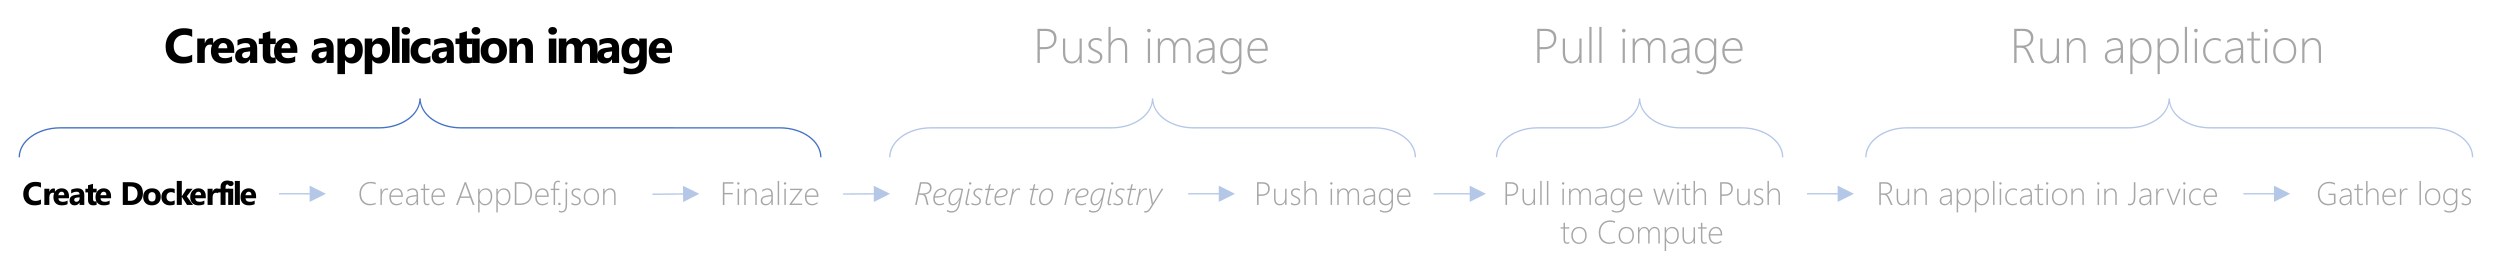 <?xml version="1.0" encoding="UTF-8" standalone="no"?>
<svg
   width="1232"
   height="134"
   overflow="hidden"
   version="1.1"
   id="svg1325"
   sodipodi:docname="GlobalProcess_step_1.svg"
   inkscape:version="1.1.2 (b8e25be833, 2022-02-05)"
   xmlns:inkscape="http://www.inkscape.org/namespaces/inkscape"
   xmlns:sodipodi="http://sodipodi.sourceforge.net/DTD/sodipodi-0.dtd"
   xmlns="http://www.w3.org/2000/svg"
   xmlns:svg="http://www.w3.org/2000/svg">
  <sodipodi:namedview
     id="namedview1327"
     pagecolor="#505050"
     bordercolor="#eeeeee"
     borderopacity="1"
     inkscape:pageshadow="0"
     inkscape:pageopacity="0"
     inkscape:pagecheckerboard="0"
     showgrid="false"
     inkscape:zoom="0.85876623"
     inkscape:cx="615.41777"
     inkscape:cy="67.538752"
     inkscape:window-width="1920"
     inkscape:window-height="1009"
     inkscape:window-x="-8"
     inkscape:window-y="-8"
     inkscape:window-maximized="1"
     inkscape:current-layer="svg1325" />
  <defs
     id="defs1265">
    <clipPath
       id="clip0">
      <rect
         x="41"
         y="132"
         width="1232"
         height="134"
         id="rect1262" />
    </clipPath>
  </defs>
  <g
     clip-path="url(#clip0)"
     transform="translate(-41 -132)"
     id="g1323">
    <g
       aria-label="Create application imagePush imagePull imageRun applicationCreateDockerfileCreateAppDef.jsonFinalizeRegister to registryPush imagePull image with Pushto ComputeRun application inJarviceGather logs"
       transform="translate(121.74 163)"
       id="text1299"
       style="font-weight:700;font-size:24px;font-family:'Segoe UI Light', 'Segoe UI Light_MSFontService', sans-serif">
      <path
         d="m 13.969,-0.598 q -1.84,0.891 -4.805,0.891 -3.867,0 -6.082,-2.273 -2.215,-2.273 -2.215,-6.059 0,-4.031 2.484,-6.539 2.496,-2.508 6.469,-2.508 2.461,0 4.148,0.621 v 3.645 q -1.688,-1.008 -3.844,-1.008 -2.367,0 -3.82,1.488 -1.453,1.488 -1.453,4.031 0,2.438 1.371,3.891 1.371,1.441 3.691,1.441 2.215,0 4.055,-1.078 z"
         id="path1329" />
      <path
         d="M 24.293,-8.66 Q 23.625,-9.023 22.734,-9.023 q -1.207,0 -1.887,0.891 -0.68,0.879 -0.68,2.402 V 0 h -3.703 v -12 h 3.703 v 2.227 h 0.047 q 0.879,-2.438 3.164,-2.438 0.586,0 0.914,0.141 z"
         id="path1331" />
      <path
         d="m 34.688,-4.945 h -7.828 q 0.188,2.613 3.293,2.613 1.98,0 3.48,-0.938 v 2.672 q -1.664,0.891 -4.324,0.891 -2.906,0 -4.512,-1.605 -1.605,-1.617 -1.605,-4.5 0,-2.988 1.734,-4.734 1.734,-1.746 4.266,-1.746 2.625,0 4.055,1.559 1.441,1.559 1.441,4.23 z M 31.254,-7.219 q 0,-2.578 -2.086,-2.578 -0.891,0 -1.547,0.738 -0.645,0.738 -0.785,1.84 z"
         id="path1333" />
      <path
         d="m 46.008,0 h -3.504 v -1.723 h -0.047 Q 41.25,0.293 38.883,0.293 q -1.746,0 -2.754,-0.984 Q 35.133,-1.688 35.133,-3.34 q 0,-3.492 4.137,-4.031 l 3.258,-0.434 q 0,-1.969 -2.133,-1.969 -2.145,0 -4.078,1.277 v -2.789 q 0.773,-0.398 2.109,-0.703 1.348,-0.305 2.449,-0.305 5.133,0 5.133,5.121 z m -3.48,-4.875 v -0.809 l -2.18,0.281 q -1.805,0.234 -1.805,1.629 0,0.633 0.434,1.043 0.445,0.398 1.195,0.398 1.043,0 1.699,-0.715 0.656,-0.727 0.656,-1.828 z"
         id="path1335" />
      <path
         d="M 55.137,-0.141 Q 54.316,0.293 52.664,0.293 48.75,0.293 48.75,-3.773 V -9.27 H 46.805 V -12 H 48.75 v -2.59 l 3.691,-1.055 V -12 h 2.695 v 2.73 h -2.695 v 4.852 q 0,1.875 1.488,1.875 0.586,0 1.207,-0.34 z"
         id="path1337" />
      <path
         d="m 65.789,-4.945 h -7.828 q 0.188,2.613 3.293,2.613 1.98,0 3.48,-0.938 v 2.672 q -1.664,0.891 -4.324,0.891 -2.906,0 -4.512,-1.605 -1.605,-1.617 -1.605,-4.5 0,-2.988 1.734,-4.734 1.734,-1.746 4.266,-1.746 2.625,0 4.055,1.559 1.441,1.559 1.441,4.23 z M 62.355,-7.219 q 0,-2.578 -2.086,-2.578 -0.891,0 -1.547,0.738 -0.645,0.738 -0.785,1.84 z"
         id="path1339" />
      <path
         d="m 83.684,0 h -3.504 v -1.723 h -0.047 q -1.207,2.016 -3.574,2.016 -1.746,0 -2.754,-0.984 Q 72.809,-1.688 72.809,-3.34 q 0,-3.492 4.137,-4.031 l 3.258,-0.434 q 0,-1.969 -2.133,-1.969 -2.145,0 -4.078,1.277 v -2.789 q 0.773,-0.398 2.109,-0.703 1.348,-0.305 2.449,-0.305 5.133,0 5.133,5.121 z m -3.48,-4.875 v -0.809 l -2.18,0.281 q -1.805,0.234 -1.805,1.629 0,0.633 0.434,1.043 0.445,0.398 1.195,0.398 1.043,0 1.699,-0.715 0.656,-0.727 0.656,-1.828 z"
         id="path1341" />
      <path
         d="m 89.309,-1.395 h -0.047 V 5.52 H 85.559 V -12 h 3.703 v 1.805 h 0.047 q 1.371,-2.098 3.855,-2.098 2.332,0 3.598,1.605 1.277,1.594 1.277,4.348 0,3 -1.488,4.816 -1.477,1.816 -3.938,1.816 -2.168,0 -3.305,-1.687 z m -0.105,-4.922 v 0.961 q 0,1.242 0.656,2.027 0.656,0.785 1.723,0.785 1.266,0 1.957,-0.973 0.703,-0.984 0.703,-2.777 0,-3.164 -2.461,-3.164 -1.137,0 -1.863,0.867 -0.715,0.855 -0.715,2.273 z"
         id="path1343" />
      <path
         d="m 102.75,-1.395 h -0.047 V 5.52 H 99 V -12 h 3.703 v 1.805 h 0.047 q 1.371,-2.098 3.855,-2.098 2.332,0 3.598,1.605 1.277,1.594 1.277,4.348 0,3 -1.488,4.816 -1.477,1.816 -3.938,1.816 -2.168,0 -3.305,-1.687 z m -0.105,-4.922 v 0.961 q 0,1.242 0.656,2.027 0.656,0.785 1.723,0.785 1.266,0 1.957,-0.973 0.703,-0.984 0.703,-2.777 0,-3.164 -2.461,-3.164 -1.137,0 -1.863,0.867 -0.715,0.855 -0.715,2.273 z"
         id="path1345" />
      <path
         d="m 116.145,0 h -3.703 v -17.766 h 3.703 z"
         id="path1347" />
      <path
         d="m 119.238,-13.898 q -0.938,0 -1.535,-0.551 -0.598,-0.562 -0.598,-1.371 0,-0.832 0.598,-1.359 0.598,-0.527 1.535,-0.527 0.949,0 1.535,0.527 0.598,0.527 0.598,1.359 0,0.844 -0.598,1.383 -0.586,0.539 -1.535,0.539 z M 121.066,0 h -3.703 v -12 h 3.703 z"
         id="path1349" />
      <path
         d="m 131.379,-0.434 q -1.254,0.727 -3.621,0.727 -2.766,0 -4.477,-1.676 -1.711,-1.676 -1.711,-4.324 0,-3.059 1.828,-4.816 1.84,-1.77 4.91,-1.77 2.121,0 3.07,0.562 v 3.141 q -1.16,-0.867 -2.59,-0.867 -1.594,0 -2.531,0.938 -0.926,0.926 -0.926,2.566 0,1.594 0.891,2.508 0.891,0.902 2.449,0.902 1.383,0 2.707,-0.867 z"
         id="path1351" />
      <path
         d="m 142.922,0 h -3.504 v -1.723 h -0.047 q -1.207,2.016 -3.574,2.016 -1.746,0 -2.754,-0.984 -0.996,-0.996 -0.996,-2.648 0,-3.492 4.137,-4.031 l 3.258,-0.434 q 0,-1.969 -2.133,-1.969 -2.145,0 -4.078,1.277 v -2.789 q 0.773,-0.398 2.109,-0.703 1.348,-0.305 2.449,-0.305 5.133,0 5.133,5.121 z m -3.48,-4.875 v -0.809 l -2.18,0.281 q -1.805,0.234 -1.805,1.629 0,0.633 0.434,1.043 0.445,0.398 1.195,0.398 1.043,0 1.699,-0.715 0.656,-0.727 0.656,-1.828 z"
         id="path1353" />
      <path
         d="m 152.051,-0.141 q -0.82,0.434 -2.473,0.434 -3.914,0 -3.914,-4.066 v -5.496 h -1.945 V -12 h 1.945 v -2.59 l 3.691,-1.055 V -12 h 2.695 v 2.73 h -2.695 v 4.852 q 0,1.875 1.488,1.875 0.586,0 1.207,-0.34 z"
         id="path1355" />
      <path
         d="m 153.797,-13.898 q -0.938,0 -1.535,-0.551 -0.598,-0.562 -0.598,-1.371 0,-0.832 0.598,-1.359 0.598,-0.527 1.535,-0.527 0.949,0 1.535,0.527 0.598,0.527 0.598,1.359 0,0.844 -0.598,1.383 -0.586,0.539 -1.535,0.539 z M 155.625,0 h -3.703 v -12 h 3.703 z"
         id="path1357" />
      <path
         d="m 162.562,0.293 q -3,0 -4.723,-1.676 -1.711,-1.688 -1.711,-4.57 0,-2.977 1.781,-4.652 1.781,-1.688 4.816,-1.688 2.988,0 4.688,1.688 1.699,1.676 1.699,4.441 0,2.988 -1.758,4.723 -1.746,1.734 -4.793,1.734 z m 0.094,-9.75 q -1.312,0 -2.039,0.902 -0.727,0.902 -0.727,2.555 0,3.457 2.789,3.457 2.66,0 2.66,-3.551 0,-3.363 -2.684,-3.363 z"
         id="path1359" />
      <path
         d="m 181.898,0 h -3.691 v -6.668 q 0,-2.789 -1.992,-2.789 -0.961,0 -1.582,0.738 -0.621,0.738 -0.621,1.875 V 0 h -3.703 v -12 h 3.703 v 1.898 h 0.047 q 1.324,-2.191 3.855,-2.191 3.984,0 3.984,4.945 z"
         id="path1361" />
      <path
         d="m 191.602,-13.898 q -0.938,0 -1.535,-0.551 -0.598,-0.562 -0.598,-1.371 0,-0.832 0.598,-1.359 0.598,-0.527 1.535,-0.527 0.949,0 1.535,0.527 0.598,0.527 0.598,1.359 0,0.844 -0.598,1.383 -0.586,0.539 -1.535,0.539 z M 193.43,0 h -3.703 v -12 h 3.703 z"
         id="path1363" />
      <path
         d="m 213.703,0 h -3.691 v -6.844 q 0,-2.613 -1.922,-2.613 -0.914,0 -1.488,0.785 -0.574,0.785 -0.574,1.957 V 0 h -3.703 v -6.914 q 0,-2.543 -1.887,-2.543 -0.949,0 -1.523,0.75 -0.562,0.75 -0.562,2.039 V 0 h -3.703 v -12 h 3.703 v 1.875 h 0.047 q 0.574,-0.961 1.605,-1.559 1.043,-0.609 2.273,-0.609 2.543,0 3.48,2.238 1.371,-2.238 4.031,-2.238 3.914,0 3.914,4.828 z"
         id="path1365" />
      <path
         d="m 224.355,0 h -3.504 v -1.723 h -0.047 q -1.207,2.016 -3.574,2.016 -1.746,0 -2.754,-0.984 -0.996,-0.996 -0.996,-2.648 0,-3.492 4.137,-4.031 l 3.258,-0.434 q 0,-1.969 -2.133,-1.969 -2.145,0 -4.078,1.277 v -2.789 q 0.773,-0.398 2.109,-0.703 1.348,-0.305 2.449,-0.305 5.133,0 5.133,5.121 z M 220.875,-4.875 v -0.809 l -2.18,0.281 q -1.805,0.234 -1.805,1.629 0,0.633 0.434,1.043 0.445,0.398 1.195,0.398 1.043,0 1.699,-0.715 Q 220.875,-3.773 220.875,-4.875 Z"
         id="path1367" />
      <path
         d="m 237.996,-1.371 q 0,3.34 -1.934,5.168 -1.934,1.84 -5.602,1.84 -2.426,0 -3.844,-0.691 V 1.828 q 1.852,1.078 3.738,1.078 1.875,0 2.906,-0.996 1.031,-0.984 1.031,-2.684 v -0.949 h -0.047 q -1.266,2.016 -3.738,2.016 -2.297,0 -3.645,-1.617 -1.348,-1.617 -1.348,-4.336 0,-3.047 1.5,-4.84 1.5,-1.793 3.949,-1.793 2.191,0 3.281,1.688 h 0.047 V -12 h 3.703 z m -3.656,-4.395 v -0.949 q 0,-1.137 -0.68,-1.934 -0.668,-0.809 -1.746,-0.809 -1.23,0 -1.934,0.961 -0.703,0.961 -0.703,2.707 0,1.5 0.668,2.379 0.668,0.867 1.828,0.867 1.148,0 1.852,-0.879 0.715,-0.891 0.715,-2.344 z"
         id="path1369" />
      <path
         d="M 250.453,-4.945 H 242.625 q 0.188,2.613 3.293,2.613 1.98,0 3.48,-0.938 v 2.672 q -1.664,0.891 -4.324,0.891 -2.906,0 -4.512,-1.605 -1.605,-1.617 -1.605,-4.5 0,-2.988 1.734,-4.734 1.734,-1.746 4.266,-1.746 2.625,0 4.055,1.559 1.441,1.559 1.441,4.23 z M 247.02,-7.219 q 0,-2.578 -2.086,-2.578 -0.891,0 -1.547,0.738 -0.645,0.738 -0.785,1.84 z"
         id="path1371" />
      <path
         d="M 431.687,-6.738 V 0 h -1.16 v -16.805 h 4.055 q 2.59,0 3.961,1.207 1.371,1.195 1.371,3.504 0,2.344 -1.535,3.855 -1.523,1.5 -4.277,1.5 z m 0,-9 v 7.934 h 2.391 q 2.273,0 3.457,-1.078 1.184,-1.09 1.184,-3.07 0,-3.785 -4.348,-3.785 z"
         style="fill:#a6a6a6"
         id="path1373" />
      <path
         d="m 451.269,0 v -2.18 h -0.047 q -1.254,2.473 -3.867,2.473 -4.254,0 -4.254,-5.355 V -12 h 1.09 v 6.668 q 0,2.437 0.797,3.539 0.809,1.102 2.531,1.102 1.676,0 2.707,-1.23 1.043,-1.23 1.043,-3.281 V -12 h 1.078 V 0 Z"
         style="fill:#a6a6a6"
         id="path1375" />
      <path
         d="M 455.57,-0.527 V -1.828 q 0.609,0.527 1.477,0.832 0.867,0.305 1.5,0.305 2.824,0 2.824,-2.309 0,-0.797 -0.621,-1.359 -0.621,-0.562 -2.016,-1.16 -1.723,-0.75 -2.426,-1.547 -0.691,-0.809 -0.691,-1.957 0,-1.465 1.113,-2.367 1.125,-0.902 2.766,-0.902 1.547,0 2.648,0.633 v 1.219 q -1.336,-0.867 -2.766,-0.867 -1.184,0 -1.91,0.621 -0.727,0.609 -0.727,1.594 0,0.855 0.457,1.395 0.457,0.527 2.016,1.219 1.875,0.844 2.578,1.57 Q 462.496,-4.195 462.496,-3 q 0,1.43 -1.078,2.367 -1.066,0.926 -2.953,0.926 -1.734,0 -2.895,-0.82 z"
         style="fill:#a6a6a6"
         id="path1377" />
      <path
         d="m 473.664,0 v -7.195 q 0,-2.133 -0.773,-3.117 -0.773,-0.996 -2.414,-0.996 -1.547,0 -2.719,1.207 -1.172,1.207 -1.172,3.457 V 0 h -1.078 v -17.766 h 1.078 v 7.922 h 0.047 q 1.418,-2.449 4.125,-2.449 1.945,0 2.965,1.254 1.02,1.254 1.02,3.598 V 0 Z"
         style="fill:#a6a6a6"
         id="path1379" />
      <path
         d="m 485.453,-15.023 q -0.352,0 -0.621,-0.258 -0.27,-0.258 -0.27,-0.656 0,-0.387 0.27,-0.621 0.281,-0.246 0.621,-0.246 0.363,0 0.633,0.234 0.281,0.234 0.281,0.633 0,0.375 -0.27,0.645 -0.27,0.27 -0.645,0.27 z M 484.926,0 v -12 h 1.078 V 0 Z"
         style="fill:#a6a6a6"
         id="path1381" />
      <path
         d="m 504.894,0 v -7.219 q 0,-2.262 -0.715,-3.176 -0.703,-0.914 -2.238,-0.914 -1.418,0 -2.449,1.219 -1.031,1.219 -1.031,3.059 V 0 h -1.078 v -7.301 q 0,-4.008 -3.047,-4.008 -1.465,0 -2.438,1.23 -0.973,1.219 -0.973,3.164 V 0 h -1.078 v -12 h 1.078 v 1.992 h 0.047 q 1.254,-2.285 3.668,-2.285 1.312,0 2.238,0.762 0.938,0.75 1.266,1.98 0.562,-1.301 1.605,-2.016 1.055,-0.727 2.285,-0.727 3.938,0 3.938,4.875 V 0 Z"
         style="fill:#a6a6a6"
         id="path1383" />
      <path
         d="m 516.742,0 v -2.402 h -0.047 q -0.574,1.23 -1.676,1.969 -1.09,0.727 -2.426,0.727 -1.711,0 -2.707,-0.961 -0.996,-0.961 -0.996,-2.426 0,-3.141 4.16,-3.797 l 3.691,-0.551 q 0,-3.867 -2.906,-3.867 -1.98,0 -3.855,1.594 v -1.301 q 0.668,-0.527 1.805,-0.902 1.148,-0.375 2.156,-0.375 1.852,0 2.859,1.148 1.02,1.148 1.02,3.34 V 0 Z m -3.305,-5.977 q -1.887,0.27 -2.648,0.879 -0.762,0.598 -0.762,1.957 0,1.066 0.703,1.758 0.715,0.691 1.98,0.691 1.734,0 2.883,-1.277 1.148,-1.289 1.148,-3.316 v -1.172 z"
         style="fill:#a6a6a6"
         id="path1385" />
      <path
         d="m 531.027,-0.891 q 0,3.387 -1.477,4.957 -1.477,1.57 -4.594,1.57 -1.734,0 -3.574,-0.914 V 3.598 q 1.898,1.055 3.598,1.055 4.969,0 4.969,-5.25 V -2.156 h -0.047 q -1.418,2.449 -4.324,2.449 -2.215,0 -3.621,-1.605 -1.395,-1.605 -1.395,-4.477 0,-2.871 1.512,-4.688 1.512,-1.816 3.984,-1.816 2.648,0 3.844,2.191 h 0.047 V -12 h 1.078 z m -1.078,-6.504 q 0,-1.594 -1.078,-2.754 -1.066,-1.16 -2.789,-1.16 -1.98,0 -3.188,1.488 -1.207,1.488 -1.207,3.938 0,2.461 1.102,3.832 1.113,1.359 2.93,1.359 1.934,0 3.082,-1.254 1.148,-1.254 1.148,-3.07 z"
         style="fill:#a6a6a6"
         id="path1387" />
      <path
         d="m 535.129,-5.953 q 0,2.473 1.137,3.867 1.148,1.395 3.141,1.395 2.016,0 3.938,-1.488 V -1.031 q -1.863,1.324 -4.16,1.324 -2.32,0 -3.75,-1.664 -1.43,-1.664 -1.43,-4.699 0,-2.625 1.488,-4.418 1.5,-1.805 3.891,-1.805 2.238,0 3.434,1.57 1.195,1.57 1.195,4.289 v 0.48 z m 7.758,-0.984 q -0.07,-2.074 -0.996,-3.223 -0.926,-1.148 -2.555,-1.148 -1.688,0 -2.801,1.137 -1.102,1.125 -1.359,3.234 z"
         style="fill:#a6a6a6"
         id="path1389" />
      <path
         d="M 677.992,-6.738 V 0 h -1.16 v -16.805 h 4.055 q 2.59,0 3.961,1.207 1.371,1.195 1.371,3.504 0,2.344 -1.535,3.855 -1.523,1.5 -4.277,1.5 z m 0,-9 v 7.934 h 2.391 q 2.273,0 3.457,-1.078 1.184,-1.09 1.184,-3.07 0,-3.785 -4.348,-3.785 z"
         style="fill:#a6a6a6"
         id="path1391" />
      <path
         d="m 697.574,0 v -2.18 h -0.047 q -1.254,2.473 -3.867,2.473 -4.254,0 -4.254,-5.355 V -12 h 1.09 v 6.668 q 0,2.437 0.797,3.539 0.809,1.102 2.531,1.102 1.676,0 2.707,-1.23 1.043,-1.23 1.043,-3.281 V -12 h 1.078 V 0 Z"
         style="fill:#a6a6a6"
         id="path1393" />
      <path
         d="m 702.496,0 v -17.766 h 1.078 V 0 Z"
         style="fill:#a6a6a6"
         id="path1395" />
      <path
         d="m 707.418,0 v -17.766 h 1.078 V 0 Z"
         style="fill:#a6a6a6"
         id="path1397" />
      <path
         d="m 719.442,-15.023 q -0.352,0 -0.621,-0.258 -0.27,-0.258 -0.27,-0.656 0,-0.387 0.27,-0.621 0.281,-0.246 0.621,-0.246 0.363,0 0.633,0.234 0.281,0.234 0.281,0.633 0,0.375 -0.27,0.645 -0.27,0.27 -0.645,0.27 z M 718.914,0 v -12 h 1.078 V 0 Z"
         style="fill:#a6a6a6"
         id="path1399" />
      <path
         d="m 738.883,0 v -7.219 q 0,-2.262 -0.715,-3.176 -0.703,-0.914 -2.238,-0.914 -1.418,0 -2.449,1.219 -1.031,1.219 -1.031,3.059 V 0 h -1.078 v -7.301 q 0,-4.008 -3.047,-4.008 -1.465,0 -2.438,1.23 -0.973,1.219 -0.973,3.164 V 0 h -1.078 v -12 h 1.078 v 1.992 h 0.047 q 1.254,-2.285 3.668,-2.285 1.312,0 2.238,0.762 0.938,0.75 1.266,1.98 0.562,-1.301 1.605,-2.016 1.055,-0.727 2.285,-0.727 3.938,0 3.938,4.875 V 0 Z"
         style="fill:#a6a6a6"
         id="path1401" />
      <path
         d="m 750.731,0 v -2.402 h -0.047 q -0.574,1.23 -1.676,1.969 -1.09,0.727 -2.426,0.727 -1.711,0 -2.707,-0.961 -0.996,-0.961 -0.996,-2.426 0,-3.141 4.16,-3.797 l 3.691,-0.551 q 0,-3.867 -2.906,-3.867 -1.98,0 -3.855,1.594 v -1.301 q 0.668,-0.527 1.805,-0.902 1.148,-0.375 2.156,-0.375 1.852,0 2.859,1.148 1.02,1.148 1.02,3.34 V 0 Z m -3.305,-5.977 q -1.887,0.27 -2.648,0.879 -0.762,0.598 -0.762,1.957 0,1.066 0.703,1.758 0.715,0.691 1.98,0.691 1.734,0 2.883,-1.277 1.148,-1.289 1.148,-3.316 v -1.172 z"
         style="fill:#a6a6a6"
         id="path1403" />
      <path
         d="m 765.016,-0.891 q 0,3.387 -1.477,4.957 -1.477,1.57 -4.594,1.57 -1.734,0 -3.574,-0.914 V 3.598 q 1.898,1.055 3.598,1.055 4.969,0 4.969,-5.25 V -2.156 h -0.047 q -1.418,2.449 -4.324,2.449 -2.215,0 -3.621,-1.605 -1.395,-1.605 -1.395,-4.477 0,-2.871 1.512,-4.688 1.512,-1.816 3.984,-1.816 2.648,0 3.844,2.191 h 0.047 V -12 h 1.078 z m -1.078,-6.504 q 0,-1.594 -1.078,-2.754 -1.066,-1.16 -2.789,-1.16 -1.98,0 -3.188,1.488 -1.207,1.488 -1.207,3.938 0,2.461 1.102,3.832 1.113,1.359 2.93,1.359 1.934,0 3.082,-1.254 1.148,-1.254 1.148,-3.07 z"
         style="fill:#a6a6a6"
         id="path1405" />
      <path
         d="m 769.117,-5.953 q 0,2.473 1.137,3.867 1.148,1.395 3.141,1.395 2.016,0 3.938,-1.488 V -1.031 q -1.863,1.324 -4.16,1.324 -2.32,0 -3.75,-1.664 -1.43,-1.664 -1.43,-4.699 0,-2.625 1.488,-4.418 1.5,-1.805 3.891,-1.805 2.238,0 3.434,1.57 1.195,1.57 1.195,4.289 v 0.48 z m 7.758,-0.984 q -0.07,-2.074 -0.996,-3.223 -0.926,-1.148 -2.555,-1.148 -1.688,0 -2.801,1.137 -1.102,1.125 -1.359,3.234 z"
         style="fill:#a6a6a6"
         id="path1407" />
      <path
         d="m 920.462,0 -2.238,-4.922 q -0.691,-1.523 -1.383,-2.039 -0.691,-0.527 -1.734,-0.527 h -2.086 V 0 h -1.16 v -16.805 h 4.664 q 2.227,0 3.492,1.207 1.277,1.195 1.277,3.164 0,1.816 -1.043,3.035 -1.043,1.219 -2.918,1.57 v 0.047 q 0.996,0.398 1.945,2.426 L 921.774,0 Z m -7.441,-15.738 v 7.195 h 2.895 q 1.922,0 3.047,-1.008 1.137,-1.008 1.137,-2.766 0,-1.605 -1.02,-2.508 -1.02,-0.914 -2.918,-0.914 z"
         style="fill:#a6a6a6"
         id="path1409" />
      <path
         d="m 932.872,0 v -2.18 h -0.047 q -1.254,2.473 -3.867,2.473 -4.254,0 -4.254,-5.355 V -12 h 1.09 v 6.668 q 0,2.437 0.797,3.539 0.809,1.102 2.531,1.102 1.676,0 2.707,-1.23 1.043,-1.23 1.043,-3.281 V -12 h 1.078 V 0 Z"
         style="fill:#a6a6a6"
         id="path1411" />
      <path
         d="m 945.95,0 v -6.984 q 0,-4.324 -3.117,-4.324 -1.734,0 -2.848,1.277 -1.113,1.266 -1.113,3.141 V 0 h -1.078 v -12 h 1.078 v 2.18 h 0.047 q 1.312,-2.473 4.102,-2.473 1.945,0 2.977,1.301 1.031,1.289 1.031,3.691 V 0 Z"
         style="fill:#a6a6a6"
         id="path1413" />
      <path
         d="m 964.384,0 v -2.402 h -0.047 q -0.574,1.23 -1.676,1.969 -1.09,0.727 -2.426,0.727 -1.711,0 -2.707,-0.961 -0.996,-0.961 -0.996,-2.426 0,-3.141 4.16,-3.797 l 3.691,-0.551 q 0,-3.867 -2.906,-3.867 -1.98,0 -3.855,1.594 v -1.301 q 0.668,-0.527 1.805,-0.902 1.148,-0.375 2.156,-0.375 1.852,0 2.859,1.148 1.02,1.148 1.02,3.34 V 0 Z m -3.305,-5.977 q -1.887,0.27 -2.648,0.879 -0.762,0.598 -0.762,1.957 0,1.066 0.703,1.758 0.715,0.691 1.98,0.691 1.734,0 2.883,-1.277 1.148,-1.289 1.148,-3.316 v -1.172 z"
         style="fill:#a6a6a6"
         id="path1415" />
      <path
         d="m 970.196,-2.133 h -0.047 v 7.652 h -1.078 V -12 h 1.078 v 2.473 h 0.047 q 0.645,-1.324 1.84,-2.039 1.207,-0.727 2.648,-0.727 2.285,0 3.562,1.582 1.289,1.57 1.289,4.277 0,3.012 -1.477,4.875 -1.465,1.852 -3.879,1.852 -2.695,0 -3.984,-2.426 z m -0.047,-4.465 v 1.512 q 0,1.805 1.137,3.105 1.137,1.289 2.988,1.289 1.84,0 2.988,-1.57 1.148,-1.582 1.148,-4.148 0,-2.25 -1.055,-3.574 -1.055,-1.324 -2.812,-1.324 -2.098,0 -3.246,1.406 -1.148,1.406 -1.148,3.305 z"
         style="fill:#a6a6a6"
         id="path1417" />
      <path
         d="m 983.638,-2.133 h -0.047 v 7.652 h -1.078 V -12 h 1.078 v 2.473 h 0.047 q 0.645,-1.324 1.84,-2.039 1.207,-0.727 2.648,-0.727 2.285,0 3.562,1.582 1.289,1.57 1.289,4.277 0,3.012 -1.477,4.875 -1.465,1.852 -3.879,1.852 -2.695,0 -3.984,-2.426 z m -0.047,-4.465 v 1.512 q 0,1.805 1.137,3.105 1.137,1.289 2.988,1.289 1.84,0 2.988,-1.57 1.148,-1.582 1.148,-4.148 0,-2.25 -1.055,-3.574 -1.055,-1.324 -2.812,-1.324 -2.098,0 -3.246,1.406 -1.148,1.406 -1.148,3.305 z"
         style="fill:#a6a6a6"
         id="path1419" />
      <path
         d="m 995.954,0 v -17.766 h 1.078 V 0 Z"
         style="fill:#a6a6a6"
         id="path1421" />
      <path
         d="m 1001.403,-15.023 q -0.352,0 -0.621,-0.258 -0.27,-0.258 -0.27,-0.656 0,-0.387 0.27,-0.621 0.281,-0.246 0.621,-0.246 0.363,0 0.633,0.234 0.281,0.234 0.281,0.633 0,0.375 -0.27,0.645 -0.27,0.27 -0.644,0.27 z M 1000.876,0 v -12 h 1.078 V 0 Z"
         style="fill:#a6a6a6"
         id="path1423" />
      <path
         d="m 1013.567,-0.527 q -1.336,0.82 -3.188,0.82 -2.449,0 -3.949,-1.676 -1.5,-1.688 -1.5,-4.406 0,-2.859 1.688,-4.676 1.688,-1.828 4.336,-1.828 1.371,0 2.66,0.562 v 1.219 q -1.289,-0.797 -2.824,-0.797 -2.109,0 -3.422,1.523 -1.312,1.512 -1.312,3.926 0,2.332 1.195,3.75 1.207,1.418 3.176,1.418 1.805,0 3.141,-0.961 z"
         style="fill:#a6a6a6"
         id="path1425" />
      <path
         d="m 1023.622,0 v -2.402 h -0.047 q -0.574,1.23 -1.676,1.969 -1.09,0.727 -2.426,0.727 -1.711,0 -2.707,-0.961 -0.996,-0.961 -0.996,-2.426 0,-3.141 4.16,-3.797 l 3.691,-0.551 q 0,-3.867 -2.906,-3.867 -1.98,0 -3.856,1.594 v -1.301 q 0.668,-0.527 1.805,-0.902 1.149,-0.375 2.156,-0.375 1.851,0 2.859,1.148 1.02,1.148 1.02,3.34 V 0 Z m -3.305,-5.977 q -1.887,0.27 -2.648,0.879 -0.762,0.598 -0.762,1.957 0,1.066 0.703,1.758 0.715,0.691 1.98,0.691 1.734,0 2.883,-1.277 1.148,-1.289 1.148,-3.316 v -1.172 z"
         style="fill:#a6a6a6"
         id="path1427" />
      <path
         d="m 1033.055,-0.164 q -0.844,0.398 -1.582,0.398 -2.66,0 -2.66,-3.188 v -8.062 h -2.156 V -12 h 2.156 v -3.117 q 0.258,-0.094 0.539,-0.188 0.281,-0.082 0.539,-0.176 V -12 h 3.164 v 0.984 h -3.164 v 7.922 q 0,1.242 0.387,1.805 0.398,0.551 1.336,0.551 0.668,0 1.441,-0.434 z"
         style="fill:#a6a6a6"
         id="path1429" />
      <path
         d="m 1035.962,-15.023 q -0.352,0 -0.621,-0.258 -0.27,-0.258 -0.27,-0.656 0,-0.387 0.27,-0.621 0.281,-0.246 0.621,-0.246 0.363,0 0.633,0.234 0.281,0.234 0.281,0.633 0,0.375 -0.27,0.645 -0.27,0.27 -0.644,0.27 z M 1035.434,0 v -12 h 1.078 V 0 Z"
         style="fill:#a6a6a6"
         id="path1431" />
      <path
         d="m 1045.173,0.293 q -2.625,0 -4.16,-1.723 -1.524,-1.734 -1.524,-4.5 0,-2.988 1.594,-4.676 1.605,-1.688 4.219,-1.688 2.566,0 4.055,1.676 1.488,1.676 1.488,4.641 0,2.801 -1.523,4.535 -1.512,1.734 -4.149,1.734 z m 0.082,-11.602 q -2.121,0 -3.387,1.43 -1.254,1.43 -1.254,3.973 0,2.355 1.23,3.785 1.23,1.43 3.363,1.43 2.168,0 3.34,-1.406 1.172,-1.406 1.172,-3.902 0,-2.566 -1.172,-3.938 -1.16,-1.371 -3.293,-1.371 z"
         style="fill:#a6a6a6"
         id="path1433" />
      <path
         d="m 1061.977,0 v -6.984 q 0,-4.324 -3.117,-4.324 -1.734,0 -2.848,1.277 -1.113,1.266 -1.113,3.141 V 0 h -1.078 v -12 h 1.078 v 2.18 h 0.047 q 1.312,-2.473 4.101,-2.473 1.945,0 2.977,1.301 1.031,1.289 1.031,3.691 V 0 Z"
         style="fill:#a6a6a6"
         id="path1435" />
      <path
         d="m -60.553,69.602 q -1.227,0.594 -3.203,0.594 -2.578,0 -4.055,-1.516 -1.477,-1.516 -1.477,-4.039 0,-2.688 1.656,-4.359 1.664,-1.672 4.312,-1.672 1.641,0 2.766,0.414 v 2.43 q -1.125,-0.672 -2.562,-0.672 -1.578,0 -2.547,0.992 -0.969,0.992 -0.969,2.688 0,1.625 0.914,2.594 0.914,0.961 2.461,0.961 1.477,0 2.703,-0.719 z"
         id="path1437" />
      <path
         d="m -53.67,64.227 q -0.445,-0.242 -1.039,-0.242 -0.805,0 -1.258,0.594 -0.453,0.586 -0.453,1.602 V 70 h -2.469 v -8 h 2.469 v 1.484 h 0.031 q 0.586,-1.625 2.109,-1.625 0.391,0 0.609,0.094 z"
         id="path1439" />
      <path
         d="m -46.741,66.703 h -5.219 q 0.125,1.742 2.195,1.742 1.32,0 2.32,-0.625 v 1.781 q -1.109,0.594 -2.883,0.594 -1.938,0 -3.008,-1.07 -1.07,-1.078 -1.07,-3 0,-1.992 1.156,-3.156 1.156,-1.164 2.844,-1.164 1.75,0 2.703,1.039 0.961,1.039 0.961,2.82 z M -49.03,65.188 q 0,-1.719 -1.391,-1.719 -0.594,0 -1.031,0.492 -0.43,0.492 -0.523,1.227 z"
         id="path1441" />
      <path
         d="m -39.194,70 h -2.336 v -1.148 h -0.031 q -0.805,1.344 -2.383,1.344 -1.164,0 -1.836,-0.656 -0.664,-0.664 -0.664,-1.766 0,-2.328 2.758,-2.688 l 2.172,-0.289 q 0,-1.312 -1.422,-1.312 -1.43,0 -2.719,0.852 v -1.859 q 0.516,-0.266 1.406,-0.469 0.898,-0.203 1.633,-0.203 3.422,0 3.422,3.414 z m -2.32,-3.25 v -0.539 l -1.453,0.188 q -1.203,0.156 -1.203,1.086 0,0.422 0.289,0.695 0.297,0.266 0.797,0.266 0.695,0 1.133,-0.477 0.438,-0.484 0.438,-1.219 z"
         id="path1443" />
      <path
         d="m -33.108,69.906 q -0.547,0.289 -1.648,0.289 -2.609,0 -2.609,-2.711 v -3.664 h -1.297 V 62 h 1.297 v -1.727 l 2.461,-0.703 V 62 h 1.797 v 1.82 h -1.797 v 3.234 q 0,1.25 0.992,1.25 0.391,0 0.805,-0.227 z"
         id="path1445" />
      <path
         d="m -26.006,66.703 h -5.219 q 0.125,1.742 2.195,1.742 1.32,0 2.32,-0.625 v 1.781 q -1.109,0.594 -2.883,0.594 -1.938,0 -3.008,-1.07 -1.07,-1.078 -1.07,-3 0,-1.992 1.156,-3.156 1.156,-1.164 2.844,-1.164 1.75,0 2.703,1.039 0.961,1.039 0.961,2.82 z M -28.295,65.188 q 0,-1.719 -1.391,-1.719 -0.594,0 -1.031,0.492 -0.43,0.492 -0.523,1.227 z"
         id="path1447" />
      <path
         d="M -20.238,70 V 58.797 h 3.969 q 5.969,0 5.969,5.461 0,2.617 -1.633,4.18 Q -13.558,70 -16.269,70 Z m 2.523,-9.148 v 7.102 h 1.25 q 1.641,0 2.57,-0.984 0.938,-0.984 0.938,-2.68 0,-1.602 -0.93,-2.516 -0.922,-0.922 -2.594,-0.922 z"
         id="path1449" />
      <path
         d="m -5.886,70.195 q -2,0 -3.148,-1.117 -1.141,-1.125 -1.141,-3.047 0,-1.984 1.187,-3.102 1.188,-1.125 3.211,-1.125 1.992,0 3.125,1.125 1.133,1.117 1.133,2.961 0,1.992 -1.172,3.148 -1.164,1.156 -3.195,1.156 z m 0.062,-6.5 q -0.875,0 -1.359,0.602 -0.484,0.602 -0.484,1.703 0,2.305 1.859,2.305 1.773,0 1.773,-2.367 0,-2.242 -1.789,-2.242 z"
         id="path1451" />
      <path
         d="m 5.34,69.711 q -0.836,0.484 -2.414,0.484 -1.844,0 -2.984,-1.117 -1.141,-1.117 -1.141,-2.883 0,-2.039 1.219,-3.211 1.227,-1.18 3.273,-1.18 1.414,0 2.047,0.375 v 2.094 q -0.773,-0.578 -1.727,-0.578 -1.062,0 -1.688,0.625 -0.617,0.617 -0.617,1.711 0,1.062 0.594,1.672 0.594,0.602 1.633,0.602 0.922,0 1.805,-0.578 z"
         id="path1453" />
      <path
         d="M 14.395,70 H 11.434 L 8.879,66.031 h -0.031 V 70 h -2.469 V 58.156 h 2.469 v 7.539 h 0.031 L 11.262,62 h 2.93 l -2.867,3.758 z"
         id="path1455" />
      <path
         d="m 20.669,66.703 h -5.219 q 0.125,1.742 2.195,1.742 1.32,0 2.32,-0.625 v 1.781 q -1.109,0.594 -2.883,0.594 -1.938,0 -3.008,-1.07 -1.07,-1.078 -1.07,-3 0,-1.992 1.156,-3.156 1.156,-1.164 2.844,-1.164 1.75,0 2.703,1.039 0.961,1.039 0.961,2.82 z M 18.379,65.188 q 0,-1.719 -1.391,-1.719 -0.594,0 -1.031,0.492 -0.43,0.492 -0.523,1.227 z"
         id="path1457" />
      <path
         d="m 26.778,64.227 q -0.445,-0.242 -1.039,-0.242 -0.805,0 -1.258,0.594 -0.453,0.586 -0.453,1.602 V 70 h -2.469 v -8 h 2.469 v 1.484 h 0.031 q 0.586,-1.625 2.109,-1.625 0.391,0 0.609,0.094 z"
         id="path1459" />
      <path
         d="m 32.52,60.047 q -0.477,-0.188 -0.914,-0.188 -1.188,0 -1.188,1.289 V 62 h 1.828 v 1.82 H 30.419 V 70 h -2.461 v -6.18 h -1.344 V 62 h 1.344 v -0.992 q 0,-1.367 0.891,-2.203 0.891,-0.836 2.422,-0.836 0.75,0 1.25,0.156 z"
         id="path1461" />
      <path
         d="m 32.965,60.734 q -0.625,0 -1.023,-0.367 -0.398,-0.375 -0.398,-0.914 0,-0.555 0.398,-0.906 0.398,-0.352 1.023,-0.352 0.633,0 1.023,0.352 0.398,0.352 0.398,0.906 0,0.562 -0.398,0.922 -0.391,0.359 -1.023,0.359 z M 34.184,70 h -2.469 v -8 h 2.469 z"
         id="path1463" />
      <path
         d="m 37.465,70 h -2.469 V 58.156 h 2.469 z"
         id="path1465" />
      <path
         d="m 45.465,66.703 h -5.219 q 0.125,1.742 2.195,1.742 1.32,0 2.32,-0.625 v 1.781 q -1.109,0.594 -2.883,0.594 -1.938,0 -3.008,-1.07 -1.07,-1.078 -1.07,-3 0,-1.992 1.156,-3.156 1.156,-1.164 2.844,-1.164 1.75,0 2.703,1.039 0.961,1.039 0.961,2.82 z M 43.176,65.188 q 0,-1.719 -1.391,-1.719 -0.594,0 -1.031,0.492 -0.43,0.492 -0.523,1.227 z"
         id="path1467" />
      <path
         d="m 104.406,69.633 q -1.359,0.562 -2.836,0.562 -2.297,0 -3.75,-1.539 -1.445,-1.547 -1.445,-4.031 0,-2.727 1.57,-4.367 1.57,-1.648 3.992,-1.648 1.289,0 2.469,0.414 v 0.82 q -1.18,-0.531 -2.484,-0.531 -2.109,0 -3.43,1.43 -1.32,1.43 -1.32,3.805 0,2.289 1.258,3.617 1.266,1.32 3.203,1.32 1.547,0 2.773,-0.602 z"
         style="fill:#a6a6a6"
         id="path1469" />
      <path
         d="m 110.515,62.75 q -0.359,-0.258 -0.844,-0.258 -0.945,0 -1.586,0.977 -0.641,0.977 -0.641,2.773 V 70 h -0.703 v -8 h 0.703 v 1.773 h 0.031 q 0.273,-0.914 0.867,-1.422 0.594,-0.508 1.375,-0.508 0.445,0 0.797,0.141 z"
         style="fill:#a6a6a6"
         id="path1471" />
      <path
         d="m 111.875,66.031 q 0,1.648 0.758,2.578 0.766,0.93 2.094,0.93 1.344,0 2.625,-0.992 V 69.312 q -1.242,0.883 -2.773,0.883 -1.547,0 -2.5,-1.109 -0.953,-1.109 -0.953,-3.133 0,-1.75 0.992,-2.945 1,-1.203 2.594,-1.203 1.492,0 2.289,1.047 0.797,1.047 0.797,2.859 v 0.32 z m 5.172,-0.656 q -0.047,-1.383 -0.664,-2.148 -0.617,-0.766 -1.703,-0.766 -1.125,0 -1.867,0.758 -0.734,0.75 -0.906,2.156 z"
         style="fill:#a6a6a6"
         id="path1473" />
      <path
         d="m 124.562,70 v -1.602 h -0.031 q -0.383,0.82 -1.117,1.312 -0.727,0.484 -1.617,0.484 -1.141,0 -1.805,-0.641 -0.664,-0.641 -0.664,-1.617 0,-2.094 2.773,-2.531 l 2.461,-0.367 q 0,-2.578 -1.938,-2.578 -1.32,0 -2.57,1.062 V 62.656 q 0.445,-0.352 1.203,-0.602 0.766,-0.25 1.438,-0.25 1.234,0 1.906,0.766 0.68,0.766 0.68,2.227 V 70 Z m -2.203,-3.984 q -1.258,0.18 -1.766,0.586 Q 120.085,67 120.085,67.906 q 0,0.711 0.469,1.172 0.477,0.461 1.32,0.461 1.156,0 1.922,-0.852 0.766,-0.859 0.766,-2.211 v -0.781 z"
         style="fill:#a6a6a6"
         id="path1475" />
      <path
         d="m 130.851,69.891 q -0.562,0.266 -1.055,0.266 -1.773,0 -1.773,-2.125 v -5.375 h -1.438 V 62 h 1.438 v -2.078 q 0.172,-0.062 0.359,-0.125 0.188,-0.055 0.359,-0.117 V 62 h 2.109 v 0.656 h -2.109 v 5.281 q 0,0.828 0.258,1.203 0.266,0.367 0.891,0.367 0.445,0 0.961,-0.289 z"
         style="fill:#a6a6a6"
         id="path1477" />
      <path
         d="m 132.609,66.031 q 0,1.648 0.758,2.578 0.766,0.93 2.094,0.93 1.344,0 2.625,-0.992 V 69.312 q -1.242,0.883 -2.773,0.883 -1.547,0 -2.5,-1.109 -0.953,-1.109 -0.953,-3.133 0,-1.75 0.992,-2.945 1,-1.203 2.594,-1.203 1.492,0 2.289,1.047 0.797,1.047 0.797,2.859 v 0.32 z m 5.172,-0.656 q -0.047,-1.383 -0.664,-2.148 -0.617,-0.766 -1.703,-0.766 -1.125,0 -1.867,0.758 -0.734,0.75 -0.906,2.156 z"
         style="fill:#a6a6a6"
         id="path1479" />
      <path
         d="m 152.27,70 -1.281,-3.484 h -4.859 L 144.849,70 h -0.852 l 4.227,-11.203 h 0.734 L 153.138,70 Z m -3.438,-9.375 q -0.086,-0.234 -0.141,-0.461 -0.055,-0.195 -0.117,-0.391 h -0.031 q -0.133,0.516 -0.258,0.836 l -1.883,5.195 h 4.32 z"
         style="fill:#a6a6a6"
         id="path1481" />
      <path
         d="m 155.63,68.578 h -0.031 v 5.102 h -0.719 V 62 h 0.719 v 1.648 h 0.031 q 0.43,-0.883 1.227,-1.359 0.805,-0.484 1.766,-0.484 1.523,0 2.375,1.055 0.859,1.047 0.859,2.852 0,2.008 -0.984,3.25 -0.977,1.234 -2.586,1.234 -1.797,0 -2.656,-1.617 z m -0.031,-2.977 v 1.008 q 0,1.203 0.758,2.07 0.758,0.859 1.992,0.859 1.227,0 1.992,-1.047 0.766,-1.055 0.766,-2.766 0,-1.5 -0.703,-2.383 -0.703,-0.883 -1.875,-0.883 -1.398,0 -2.164,0.938 -0.766,0.938 -0.766,2.203 z"
         style="fill:#a6a6a6"
         id="path1483" />
      <path
         d="m 164.591,68.578 h -0.031 v 5.102 h -0.719 V 62 h 0.719 v 1.648 h 0.031 q 0.43,-0.883 1.227,-1.359 0.805,-0.484 1.766,-0.484 1.523,0 2.375,1.055 0.859,1.047 0.859,2.852 0,2.008 -0.984,3.25 -0.977,1.234 -2.586,1.234 -1.797,0 -2.656,-1.617 z m -0.031,-2.977 v 1.008 q 0,1.203 0.758,2.07 0.758,0.859 1.992,0.859 1.227,0 1.992,-1.047 0.766,-1.055 0.766,-2.766 0,-1.5 -0.703,-2.383 -0.703,-0.883 -1.875,-0.883 -1.398,0 -2.164,0.938 -0.766,0.938 -0.766,2.203 z"
         style="fill:#a6a6a6"
         id="path1485" />
      <path
         d="M 172.958,70 V 58.797 h 2.805 q 2.789,0 4.242,1.391 1.453,1.391 1.453,4.055 0,2.562 -1.562,4.164 Q 178.341,70 175.599,70 Z m 0.773,-10.492 v 9.789 h 1.758 q 2.492,0 3.828,-1.289 1.336,-1.297 1.336,-3.734 0,-4.766 -5.008,-4.766 z"
         style="fill:#a6a6a6"
         id="path1487" />
      <path
         d="m 183.755,66.031 q 0,1.648 0.758,2.578 0.766,0.93 2.094,0.93 1.344,0 2.625,-0.992 V 69.312 q -1.242,0.883 -2.773,0.883 -1.547,0 -2.5,-1.109 -0.953,-1.109 -0.953,-3.133 0,-1.75 0.992,-2.945 1,-1.203 2.594,-1.203 1.492,0 2.289,1.047 0.797,1.047 0.797,2.859 v 0.32 z m 5.172,-0.656 q -0.047,-1.383 -0.664,-2.148 -0.617,-0.766 -1.703,-0.766 -1.125,0 -1.867,0.758 -0.734,0.75 -0.906,2.156 z"
         style="fill:#a6a6a6"
         id="path1489" />
      <path
         d="m 195.161,58.914 q -0.289,-0.227 -0.875,-0.227 -1.477,0 -1.477,1.984 V 62 h 2.117 v 0.656 h -2.117 V 70 h -0.719 v -7.344 h -1.438 V 62 h 1.438 v -1.391 q 0,-1.266 0.633,-1.922 0.641,-0.656 1.594,-0.656 0.508,0 0.844,0.148 z"
         style="fill:#a6a6a6"
         id="path1491" />
      <path
         d="m 194.936,70.141 q -0.266,0 -0.445,-0.18 -0.18,-0.188 -0.18,-0.453 0,-0.273 0.18,-0.445 0.18,-0.18 0.445,-0.18 0.266,0 0.453,0.18 0.188,0.172 0.188,0.445 0,0.266 -0.188,0.453 -0.188,0.18 -0.453,0.18 z"
         style="fill:#a6a6a6"
         id="path1493" />
      <path
         d="m 198.35,59.984 q -0.234,0 -0.414,-0.172 -0.18,-0.172 -0.18,-0.438 0,-0.258 0.18,-0.414 0.188,-0.164 0.414,-0.164 0.242,0 0.422,0.156 0.188,0.156 0.188,0.422 0,0.25 -0.18,0.43 -0.18,0.18 -0.43,0.18 z m 0.367,9.789 q 0,3.984 -2.828,3.984 -0.562,0 -1.141,-0.273 v -0.75 q 0.625,0.367 1.219,0.367 2.031,0 2.031,-3.195 V 62 h 0.719 z"
         style="fill:#a6a6a6"
         id="path1495" />
      <path
         d="M 200.866,69.648 V 68.781 q 0.406,0.352 0.984,0.555 0.578,0.203 1,0.203 1.883,0 1.883,-1.539 0,-0.531 -0.414,-0.906 -0.414,-0.375 -1.344,-0.773 -1.148,-0.5 -1.617,-1.031 -0.461,-0.539 -0.461,-1.305 0,-0.977 0.742,-1.578 0.75,-0.602 1.844,-0.602 1.031,0 1.766,0.422 v 0.812 q -0.891,-0.578 -1.844,-0.578 -0.789,0 -1.273,0.414 -0.484,0.406 -0.484,1.062 0,0.57 0.305,0.93 0.305,0.352 1.344,0.812 1.25,0.562 1.719,1.047 0.469,0.477 0.469,1.273 0,0.953 -0.719,1.578 -0.711,0.617 -1.969,0.617 -1.156,0 -1.93,-0.547 z"
         style="fill:#a6a6a6"
         id="path1497" />
      <path
         d="m 210.702,70.195 q -1.75,0 -2.773,-1.148 -1.016,-1.156 -1.016,-3 0,-1.992 1.062,-3.117 1.07,-1.125 2.812,-1.125 1.711,0 2.703,1.117 0.992,1.117 0.992,3.094 0,1.867 -1.016,3.023 -1.008,1.156 -2.766,1.156 z m 0.055,-7.734 q -1.414,0 -2.258,0.953 -0.836,0.953 -0.836,2.648 0,1.57 0.82,2.523 0.82,0.953 2.242,0.953 1.445,0 2.227,-0.938 0.781,-0.938 0.781,-2.602 0,-1.711 -0.781,-2.625 -0.773,-0.914 -2.195,-0.914 z"
         style="fill:#a6a6a6"
         id="path1499" />
      <path
         d="m 221.905,70 v -4.656 q 0,-2.883 -2.078,-2.883 -1.156,0 -1.898,0.852 -0.742,0.844 -0.742,2.094 V 70 h -0.719 v -8 h 0.719 v 1.453 h 0.031 q 0.875,-1.648 2.734,-1.648 1.297,0 1.984,0.867 0.688,0.859 0.688,2.461 V 70 Z"
         style="fill:#a6a6a6"
         id="path1501" />
      <path
         d="m 276.248,59.508 v 4.57 h 4.141 v 0.703 h -4.141 V 70 h -0.773 V 58.797 h 5.234 v 0.711 z"
         style="fill:#a6a6a6"
         id="path1503" />
      <path
         d="m 283.107,59.984 q -0.234,0 -0.414,-0.172 -0.18,-0.172 -0.18,-0.438 0,-0.258 0.18,-0.414 0.188,-0.164 0.414,-0.164 0.242,0 0.422,0.156 0.188,0.156 0.188,0.422 0,0.25 -0.18,0.43 -0.18,0.18 -0.43,0.18 z M 282.756,70 v -8 h 0.719 v 8 z"
         style="fill:#a6a6a6"
         id="path1505" />
      <path
         d="m 291.474,70 v -4.656 q 0,-2.883 -2.078,-2.883 -1.156,0 -1.898,0.852 -0.742,0.844 -0.742,2.094 V 70 h -0.719 v -8 h 0.719 v 1.453 h 0.031 q 0.875,-1.648 2.734,-1.648 1.297,0 1.984,0.867 0.688,0.859 0.688,2.461 V 70 Z"
         style="fill:#a6a6a6"
         id="path1507" />
      <path
         d="m 299.381,70 v -1.602 h -0.031 q -0.383,0.82 -1.117,1.312 -0.727,0.484 -1.617,0.484 -1.141,0 -1.805,-0.641 -0.664,-0.641 -0.664,-1.617 0,-2.094 2.773,-2.531 l 2.461,-0.367 q 0,-2.578 -1.938,-2.578 -1.32,0 -2.57,1.062 V 62.656 q 0.445,-0.352 1.203,-0.602 0.766,-0.25 1.438,-0.25 1.234,0 1.906,0.766 0.68,0.766 0.68,2.227 V 70 Z m -2.203,-3.984 q -1.258,0.18 -1.766,0.586 -0.508,0.398 -0.508,1.305 0,0.711 0.469,1.172 0.477,0.461 1.32,0.461 1.156,0 1.922,-0.852 0.766,-0.859 0.766,-2.211 v -0.781 z"
         style="fill:#a6a6a6"
         id="path1509" />
      <path
         d="M 302.506,70 V 58.156 h 0.719 V 70 Z"
         style="fill:#a6a6a6"
         id="path1511" />
      <path
         d="m 306.139,59.984 q -0.234,0 -0.414,-0.172 -0.18,-0.172 -0.18,-0.438 0,-0.258 0.18,-0.414 0.188,-0.164 0.414,-0.164 0.242,0 0.422,0.156 0.188,0.156 0.188,0.422 0,0.25 -0.18,0.43 -0.18,0.18 -0.43,0.18 z M 305.787,70 v -8 h 0.719 v 8 z"
         style="fill:#a6a6a6"
         id="path1513" />
      <path
         d="m 309.404,69.344 h 5.164 V 70 h -6.336 v -0.273 l 5.312,-7.07 h -4.93 V 62 h 6.148 v 0.195 z"
         style="fill:#a6a6a6"
         id="path1515" />
      <path
         d="m 316.662,66.031 q 0,1.648 0.758,2.578 0.766,0.93 2.094,0.93 1.344,0 2.625,-0.992 V 69.312 q -1.242,0.883 -2.773,0.883 -1.547,0 -2.5,-1.109 -0.953,-1.109 -0.953,-3.133 0,-1.75 0.992,-2.945 1,-1.203 2.594,-1.203 1.492,0 2.289,1.047 0.797,1.047 0.797,2.859 v 0.32 z m 5.172,-0.656 q -0.047,-1.383 -0.664,-2.148 -0.617,-0.766 -1.703,-0.766 -1.125,0 -1.867,0.758 -0.734,0.75 -0.906,2.156 z"
         style="fill:#a6a6a6"
         id="path1517" />
      <path
         d="m 372.612,58.797 h 2.859 q 1.367,0 2.117,0.711 0.75,0.711 0.75,2.016 0,1.383 -0.945,2.312 -0.945,0.922 -2.492,1.016 v 0.031 q 0.742,0.336 1.055,1.547 L 376.854,70 h -0.82 l -0.828,-3.375 q -0.203,-0.828 -0.641,-1.219 -0.43,-0.398 -1.266,-0.398 h -1.234 L 371.01,70 h -0.766 z m 1.68,5.508 q 1.516,0 2.383,-0.734 0.867,-0.734 0.867,-2.016 0,-0.977 -0.578,-1.508 -0.57,-0.539 -1.602,-0.539 h -2.125 l -1.023,4.797 z"
         style="fill:#a6a6a6"
         id="path1519" />
      <path
         d="m 379.924,66.914 q 0,1.227 0.625,1.93 0.633,0.695 1.773,0.695 1,0 2.195,-0.656 l -0.141,0.75 q -1.031,0.562 -2.164,0.562 -1.445,0 -2.242,-0.875 -0.797,-0.883 -0.797,-2.469 0,-1.391 0.578,-2.547 0.586,-1.164 1.562,-1.828 0.984,-0.672 2.086,-0.672 1.023,0 1.648,0.516 0.633,0.516 0.633,1.406 0,1.375 -1.359,2.016 -1.352,0.641 -4.383,0.688 z m 0.117,-1.141 q 2.5,0 3.695,-0.461 1.195,-0.461 1.195,-1.508 0,-1.344 -1.648,-1.344 -1.164,0 -2.062,0.93 -0.891,0.922 -1.18,2.383 z"
         style="fill:#a6a6a6"
         id="path1521" />
      <path
         d="m 385.956,72.445 q 1.094,0.625 2.156,0.625 1.422,0 2.234,-0.789 0.82,-0.781 1.227,-2.555 l 0.508,-2.258 h -0.031 q -0.805,1.445 -1.562,2.086 -0.75,0.641 -1.633,0.641 -1.078,0 -1.648,-0.742 -0.562,-0.75 -0.562,-2.141 0,-1.539 0.641,-2.812 0.641,-1.273 1.758,-1.984 1.117,-0.711 2.445,-0.711 0.398,0 1.141,0.078 0.742,0.078 1.281,0.211 l -1.57,7.344 q -0.5,2.312 -1.531,3.312 -1.023,1.008 -2.836,1.008 -1.117,0 -2.148,-0.555 z m 7.117,-9.805 q -0.781,-0.18 -1.695,-0.18 -1.094,0 -2.023,0.617 -0.922,0.609 -1.445,1.695 -0.516,1.078 -0.516,2.414 0,2.352 1.555,2.352 0.695,0 1.438,-0.633 0.742,-0.641 1.359,-1.734 0.617,-1.094 0.852,-2.227 z"
         style="fill:#a6a6a6"
         id="path1523" />
      <path
         d="m 396.432,62 h 0.727 l -1.203,5.68 q -0.188,0.938 -0.188,1.359 0,0.469 0.484,0.469 0.336,0 0.664,-0.133 l -0.133,0.602 q -0.383,0.18 -0.766,0.18 -0.992,0 -0.992,-1.062 0,-0.367 0.062,-0.734 0.07,-0.367 1.344,-6.359 z m 0.914,-2.016 q -0.242,0 -0.422,-0.172 -0.172,-0.172 -0.172,-0.438 0,-0.25 0.18,-0.414 0.18,-0.164 0.414,-0.164 0.242,0 0.422,0.156 0.188,0.156 0.188,0.422 0,0.25 -0.18,0.43 -0.18,0.18 -0.43,0.18 z"
         style="fill:#a6a6a6"
         id="path1525" />
      <path
         d="m 398.081,68.883 q 0.398,0.297 0.914,0.477 0.516,0.18 1.008,0.18 0.922,0 1.422,-0.383 0.5,-0.383 0.5,-1.141 0,-0.5 -0.281,-0.852 -0.281,-0.352 -1.047,-0.828 -0.914,-0.562 -1.273,-1.039 -0.359,-0.477 -0.359,-1.156 0,-1 0.734,-1.664 0.742,-0.672 1.875,-0.672 0.414,0 0.961,0.109 0.547,0.109 0.906,0.297 l -0.156,0.75 q -0.766,-0.5 -1.781,-0.5 -0.773,0 -1.281,0.438 -0.508,0.43 -0.508,1.148 0,0.555 0.273,0.906 0.281,0.352 1.039,0.805 0.891,0.539 1.266,1.039 0.383,0.492 0.383,1.141 0,1.031 -0.742,1.648 -0.734,0.609 -1.977,0.609 -1.148,0 -2.031,-0.547 z"
         style="fill:#a6a6a6"
         id="path1527" />
      <path
         d="m 406.151,62.656 h -1.461 L 404.839,62 h 1.438 l 0.445,-2.078 0.773,-0.242 -0.5,2.32 h 2.148 l -0.164,0.656 h -2.109 l -1.07,5.023 Q 405.651,68.422 405.651,68.75 q 0,0.375 0.156,0.57 0.156,0.188 0.531,0.188 0.336,0 1.266,-0.406 l -0.156,0.688 q -0.289,0.156 -0.672,0.258 -0.383,0.109 -0.594,0.109 -1.266,0 -1.266,-1.359 0,-0.492 0.156,-1.148 z"
         style="fill:#a6a6a6"
         id="path1529" />
      <path
         d="m 410.065,66.914 q 0,1.227 0.625,1.93 0.633,0.695 1.773,0.695 1,0 2.195,-0.656 l -0.141,0.75 q -1.031,0.562 -2.164,0.562 -1.445,0 -2.242,-0.875 -0.797,-0.883 -0.797,-2.469 0,-1.391 0.578,-2.547 0.586,-1.164 1.562,-1.828 0.984,-0.672 2.086,-0.672 1.023,0 1.648,0.516 0.633,0.516 0.633,1.406 0,1.375 -1.359,2.016 -1.352,0.641 -4.383,0.688 z m 0.117,-1.141 q 2.5,0 3.695,-0.461 1.195,-0.461 1.195,-1.508 0,-1.344 -1.648,-1.344 -1.164,0 -2.062,0.93 -0.891,0.922 -1.18,2.383 z"
         style="fill:#a6a6a6"
         id="path1531" />
      <path
         d="m 418.174,62 h 0.719 l -0.289,1.891 h 0.031 q 0.531,-1.062 1.125,-1.57 0.602,-0.516 1.406,-0.516 0.453,0 0.852,0.195 l -0.133,0.734 h -0.031 q -0.414,-0.273 -0.828,-0.273 -0.875,0 -1.727,1.125 -0.844,1.125 -1.219,2.875 L 417.331,70 h -0.727 l 1.109,-5.195 Q 418.089,63.102 418.174,62 Z"
         style="fill:#a6a6a6"
         id="path1533" />
      <path
         d="M 428.112,62.656 H 426.651 L 426.799,62 h 1.438 l 0.445,-2.078 0.773,-0.242 -0.5,2.32 h 2.148 l -0.164,0.656 h -2.109 l -1.07,5.023 q -0.148,0.742 -0.148,1.07 0,0.375 0.156,0.57 0.156,0.188 0.531,0.188 0.336,0 1.266,-0.406 l -0.156,0.688 q -0.289,0.156 -0.672,0.258 -0.383,0.109 -0.594,0.109 -1.266,0 -1.266,-1.359 0,-0.492 0.156,-1.148 z"
         style="fill:#a6a6a6"
         id="path1535" />
      <path
         d="m 434.073,70.195 q -1.312,0 -2.055,-0.82 -0.742,-0.82 -0.742,-2.273 0,-1.453 0.562,-2.688 0.57,-1.234 1.539,-1.922 0.969,-0.688 2.125,-0.688 1.328,0 2.055,0.828 0.727,0.828 0.727,2.25 0,1.477 -0.547,2.703 -0.547,1.227 -1.516,1.922 -0.969,0.688 -2.148,0.688 z m 0.07,-0.656 q 0.922,0 1.703,-0.586 0.781,-0.594 1.234,-1.648 0.453,-1.062 0.453,-2.344 0,-1.227 -0.555,-1.859 -0.555,-0.641 -1.562,-0.641 -0.906,0 -1.695,0.594 -0.789,0.594 -1.242,1.656 -0.453,1.055 -0.453,2.328 0,1.18 0.562,1.844 0.57,0.656 1.555,0.656 z"
         style="fill:#a6a6a6"
         id="path1537" />
      <path
         d="m 445.354,62 h 0.719 l -0.289,1.891 h 0.031 q 0.531,-1.062 1.125,-1.57 0.602,-0.516 1.406,-0.516 0.453,0 0.852,0.195 l -0.133,0.734 h -0.031 q -0.414,-0.273 -0.828,-0.273 -0.875,0 -1.727,1.125 -0.844,1.125 -1.219,2.875 L 444.51,70 h -0.727 l 1.109,-5.195 Q 445.268,63.102 445.354,62 Z"
         style="fill:#a6a6a6"
         id="path1539" />
      <path
         d="m 449.932,66.914 q 0,1.227 0.625,1.93 0.633,0.695 1.773,0.695 1,0 2.195,-0.656 l -0.141,0.75 q -1.031,0.562 -2.164,0.562 -1.445,0 -2.242,-0.875 -0.797,-0.883 -0.797,-2.469 0,-1.391 0.578,-2.547 0.586,-1.164 1.562,-1.828 0.984,-0.672 2.086,-0.672 1.023,0 1.648,0.516 0.633,0.516 0.633,1.406 0,1.375 -1.359,2.016 -1.352,0.641 -4.383,0.688 z m 0.117,-1.141 q 2.5,0 3.695,-0.461 1.195,-0.461 1.195,-1.508 0,-1.344 -1.648,-1.344 -1.164,0 -2.062,0.93 -0.891,0.922 -1.18,2.383 z"
         style="fill:#a6a6a6"
         id="path1541" />
      <path
         d="m 455.964,72.445 q 1.094,0.625 2.156,0.625 1.422,0 2.234,-0.789 0.82,-0.781 1.227,-2.555 l 0.508,-2.258 h -0.031 q -0.805,1.445 -1.562,2.086 -0.75,0.641 -1.633,0.641 -1.078,0 -1.648,-0.742 -0.562,-0.75 -0.562,-2.141 0,-1.539 0.641,-2.812 0.641,-1.273 1.758,-1.984 1.117,-0.711 2.445,-0.711 0.398,0 1.141,0.078 0.742,0.078 1.281,0.211 l -1.57,7.344 q -0.5,2.312 -1.531,3.312 -1.023,1.008 -2.836,1.008 -1.117,0 -2.148,-0.555 z m 7.117,-9.805 q -0.781,-0.18 -1.695,-0.18 -1.094,0 -2.023,0.617 -0.922,0.609 -1.445,1.695 -0.516,1.078 -0.516,2.414 0,2.352 1.555,2.352 0.695,0 1.438,-0.633 0.742,-0.641 1.359,-1.734 0.617,-1.094 0.852,-2.227 z"
         style="fill:#a6a6a6"
         id="path1543" />
      <path
         d="m 466.44,62 h 0.727 l -1.203,5.68 q -0.188,0.938 -0.188,1.359 0,0.469 0.484,0.469 0.336,0 0.664,-0.133 l -0.133,0.602 q -0.383,0.18 -0.766,0.18 -0.992,0 -0.992,-1.062 0,-0.367 0.062,-0.734 0.07,-0.367 1.344,-6.359 z m 0.914,-2.016 q -0.242,0 -0.422,-0.172 -0.172,-0.172 -0.172,-0.438 0,-0.25 0.18,-0.414 0.18,-0.164 0.414,-0.164 0.242,0 0.422,0.156 0.188,0.156 0.188,0.422 0,0.25 -0.18,0.43 -0.18,0.18 -0.43,0.18 z"
         style="fill:#a6a6a6"
         id="path1545" />
      <path
         d="m 468.089,68.883 q 0.398,0.297 0.914,0.477 0.516,0.18 1.008,0.18 0.922,0 1.422,-0.383 0.5,-0.383 0.5,-1.141 0,-0.5 -0.281,-0.852 -0.281,-0.352 -1.047,-0.828 -0.914,-0.562 -1.273,-1.039 -0.359,-0.477 -0.359,-1.156 0,-1 0.734,-1.664 0.742,-0.672 1.875,-0.672 0.414,0 0.961,0.109 0.547,0.109 0.906,0.297 l -0.156,0.75 q -0.766,-0.5 -1.781,-0.5 -0.773,0 -1.281,0.438 -0.508,0.43 -0.508,1.148 0,0.555 0.273,0.906 0.281,0.352 1.039,0.805 0.891,0.539 1.266,1.039 0.383,0.492 0.383,1.141 0,1.031 -0.742,1.648 -0.734,0.609 -1.977,0.609 -1.148,0 -2.031,-0.547 z"
         style="fill:#a6a6a6"
         id="path1547" />
      <path
         d="m 476.159,62.656 h -1.461 L 474.846,62 h 1.438 l 0.445,-2.078 0.773,-0.242 -0.5,2.32 h 2.148 l -0.164,0.656 h -2.109 l -1.07,5.023 q -0.148,0.742 -0.148,1.07 0,0.375 0.156,0.57 0.156,0.188 0.531,0.188 0.336,0 1.266,-0.406 l -0.156,0.688 q -0.289,0.156 -0.672,0.258 -0.383,0.109 -0.594,0.109 -1.266,0 -1.266,-1.359 0,-0.492 0.156,-1.148 z"
         style="fill:#a6a6a6"
         id="path1549" />
      <path
         d="m 480.714,62 h 0.719 l -0.289,1.891 h 0.031 q 0.531,-1.062 1.125,-1.57 0.602,-0.516 1.406,-0.516 0.453,0 0.852,0.195 l -0.133,0.734 h -0.031 q -0.414,-0.273 -0.828,-0.273 -0.875,0 -1.727,1.125 -0.844,1.125 -1.219,2.875 L 479.87,70 h -0.727 l 1.109,-5.195 Q 480.628,63.102 480.714,62 Z"
         style="fill:#a6a6a6"
         id="path1551" />
      <path
         d="m 483.276,72.898 q 0.242,0.141 0.57,0.141 0.539,0 0.992,-0.32 0.453,-0.32 0.977,-1.148 L 486.87,69.891 485.464,62 h 0.734 l 1.141,6.477 0.062,0.594 h 0.031 L 487.51,68.938 491.737,62 h 0.844 l -5.898,9.484 q -0.805,1.289 -1.422,1.781 -0.609,0.492 -1.461,0.492 -0.445,0 -0.688,-0.125 z"
         style="fill:#a6a6a6"
         id="path1553" />
      <path
         d="M 539.499,65.508 V 70 h -0.773 V 58.797 h 2.703 q 1.727,0 2.641,0.805 0.914,0.797 0.914,2.336 0,1.562 -1.023,2.57 -1.016,1 -2.852,1 z m 0,-6 v 5.289 h 1.594 q 1.516,0 2.305,-0.719 0.789,-0.727 0.789,-2.047 0,-2.523 -2.898,-2.523 z"
         style="fill:#a6a6a6"
         id="path1555" />
      <path
         d="m 552.554,70 v -1.453 h -0.031 q -0.836,1.648 -2.578,1.648 -2.836,0 -2.836,-3.57 V 62 h 0.727 v 4.445 q 0,1.625 0.531,2.359 0.539,0.734 1.688,0.734 1.117,0 1.805,-0.82 0.695,-0.82 0.695,-2.188 V 62 h 0.719 v 8 z"
         style="fill:#a6a6a6"
         id="path1557" />
      <path
         d="M 555.421,69.648 V 68.781 q 0.406,0.352 0.984,0.555 0.578,0.203 1,0.203 1.883,0 1.883,-1.539 0,-0.531 -0.414,-0.906 -0.414,-0.375 -1.344,-0.773 -1.148,-0.5 -1.617,-1.031 -0.461,-0.539 -0.461,-1.305 0,-0.977 0.742,-1.578 0.75,-0.602 1.844,-0.602 1.031,0 1.766,0.422 v 0.812 q -0.891,-0.578 -1.844,-0.578 -0.789,0 -1.273,0.414 -0.484,0.406 -0.484,1.062 0,0.57 0.305,0.93 0.305,0.352 1.344,0.812 1.25,0.562 1.719,1.047 0.469,0.477 0.469,1.273 0,0.953 -0.719,1.578 -0.711,0.617 -1.969,0.617 -1.156,0 -1.93,-0.547 z"
         style="fill:#a6a6a6"
         id="path1559" />
      <path
         d="m 567.483,70 v -4.797 q 0,-1.422 -0.516,-2.078 -0.516,-0.664 -1.609,-0.664 -1.031,0 -1.812,0.805 -0.781,0.805 -0.781,2.305 V 70 h -0.719 V 58.156 h 0.719 v 5.281 h 0.031 q 0.945,-1.633 2.75,-1.633 1.297,0 1.977,0.836 0.68,0.836 0.68,2.398 V 70 Z"
         style="fill:#a6a6a6"
         id="path1561" />
      <path
         d="m 575.343,59.984 q -0.234,0 -0.414,-0.172 -0.18,-0.172 -0.18,-0.438 0,-0.258 0.18,-0.414 0.188,-0.164 0.414,-0.164 0.242,0 0.422,0.156 0.188,0.156 0.188,0.422 0,0.25 -0.18,0.43 -0.18,0.18 -0.43,0.18 z M 574.991,70 v -8 h 0.719 v 8 z"
         style="fill:#a6a6a6"
         id="path1563" />
      <path
         d="m 588.304,70 v -4.812 q 0,-1.508 -0.477,-2.117 -0.469,-0.609 -1.492,-0.609 -0.945,0 -1.633,0.812 -0.688,0.812 -0.688,2.039 V 70 h -0.719 v -4.867 q 0,-2.672 -2.031,-2.672 -0.977,0 -1.625,0.82 -0.648,0.812 -0.648,2.109 V 70 h -0.719 v -8 h 0.719 v 1.328 h 0.031 q 0.836,-1.523 2.445,-1.523 0.875,0 1.492,0.508 0.625,0.5 0.844,1.32 0.375,-0.867 1.07,-1.344 0.703,-0.484 1.523,-0.484 2.625,0 2.625,3.25 V 70 Z"
         style="fill:#a6a6a6"
         id="path1565" />
      <path
         d="m 596.202,70 v -1.602 h -0.031 q -0.383,0.82 -1.117,1.312 -0.727,0.484 -1.617,0.484 -1.141,0 -1.805,-0.641 -0.664,-0.641 -0.664,-1.617 0,-2.094 2.773,-2.531 l 2.461,-0.367 q 0,-2.578 -1.938,-2.578 -1.32,0 -2.57,1.062 V 62.656 q 0.445,-0.352 1.203,-0.602 0.766,-0.25 1.438,-0.25 1.234,0 1.906,0.766 0.68,0.766 0.68,2.227 V 70 Z m -2.203,-3.984 q -1.258,0.18 -1.766,0.586 -0.508,0.398 -0.508,1.305 0,0.711 0.469,1.172 0.477,0.461 1.32,0.461 1.156,0 1.922,-0.852 0.766,-0.859 0.766,-2.211 v -0.781 z"
         style="fill:#a6a6a6"
         id="path1567" />
      <path
         d="m 605.726,69.406 q 0,2.258 -0.984,3.305 -0.984,1.047 -3.062,1.047 -1.156,0 -2.383,-0.609 v -0.75 q 1.266,0.703 2.398,0.703 3.312,0 3.312,-3.5 V 68.562 h -0.031 q -0.945,1.633 -2.883,1.633 -1.477,0 -2.414,-1.07 -0.93,-1.07 -0.93,-2.984 0,-1.914 1.008,-3.125 1.008,-1.211 2.656,-1.211 1.766,0 2.562,1.461 h 0.031 V 62 h 0.719 z m -0.719,-4.336 q 0,-1.062 -0.719,-1.836 -0.711,-0.773 -1.859,-0.773 -1.32,0 -2.125,0.992 -0.805,0.992 -0.805,2.625 0,1.641 0.734,2.555 0.742,0.906 1.953,0.906 1.289,0 2.055,-0.836 0.766,-0.836 0.766,-2.047 z"
         style="fill:#a6a6a6"
         id="path1569" />
      <path
         d="m 608.46,66.031 q 0,1.648 0.758,2.578 0.766,0.93 2.094,0.93 1.344,0 2.625,-0.992 V 69.312 q -1.242,0.883 -2.773,0.883 -1.547,0 -2.5,-1.109 -0.953,-1.109 -0.953,-3.133 0,-1.75 0.992,-2.945 1,-1.203 2.594,-1.203 1.492,0 2.289,1.047 0.797,1.047 0.797,2.859 v 0.32 z m 5.172,-0.656 q -0.047,-1.383 -0.664,-2.148 -0.617,-0.766 -1.703,-0.766 -1.125,0 -1.867,0.758 -0.734,0.75 -0.906,2.156 z"
         style="fill:#a6a6a6"
         id="path1571" />
      <path
         d="M 661.943,65.508 V 70 h -0.773 V 58.797 h 2.703 q 1.727,0 2.641,0.805 0.914,0.797 0.914,2.336 0,1.562 -1.023,2.57 -1.016,1 -2.852,1 z m 0,-6 v 5.289 h 1.594 q 1.516,0 2.305,-0.719 0.789,-0.727 0.789,-2.047 0,-2.523 -2.898,-2.523 z"
         style="fill:#a6a6a6"
         id="path1573" />
      <path
         d="m 674.998,70 v -1.453 h -0.031 q -0.836,1.648 -2.578,1.648 -2.836,0 -2.836,-3.57 V 62 h 0.727 v 4.445 q 0,1.625 0.531,2.359 0.539,0.734 1.688,0.734 1.117,0 1.805,-0.82 0.695,-0.82 0.695,-2.188 V 62 h 0.719 v 8 z"
         style="fill:#a6a6a6"
         id="path1575" />
      <path
         d="M 678.279,70 V 58.156 h 0.719 V 70 Z"
         style="fill:#a6a6a6"
         id="path1577" />
      <path
         d="M 681.56,70 V 58.156 h 0.719 V 70 Z"
         style="fill:#a6a6a6"
         id="path1579" />
      <path
         d="m 689.576,59.984 q -0.234,0 -0.414,-0.172 -0.18,-0.172 -0.18,-0.438 0,-0.258 0.18,-0.414 0.188,-0.164 0.414,-0.164 0.242,0 0.422,0.156 0.188,0.156 0.188,0.422 0,0.25 -0.18,0.43 -0.18,0.18 -0.43,0.18 z M 689.224,70 v -8 h 0.719 v 8 z"
         style="fill:#a6a6a6"
         id="path1581" />
      <path
         d="m 702.537,70 v -4.812 q 0,-1.508 -0.477,-2.117 -0.469,-0.609 -1.492,-0.609 -0.945,0 -1.633,0.812 -0.688,0.812 -0.688,2.039 V 70 h -0.719 v -4.867 q 0,-2.672 -2.031,-2.672 -0.977,0 -1.625,0.82 -0.648,0.812 -0.648,2.109 V 70 h -0.719 v -8 h 0.719 v 1.328 h 0.031 q 0.836,-1.523 2.445,-1.523 0.875,0 1.492,0.508 0.625,0.5 0.844,1.32 0.375,-0.867 1.07,-1.344 0.703,-0.484 1.523,-0.484 2.625,0 2.625,3.25 V 70 Z"
         style="fill:#a6a6a6"
         id="path1583" />
      <path
         d="m 710.435,70 v -1.602 h -0.031 q -0.383,0.82 -1.117,1.312 -0.727,0.484 -1.617,0.484 -1.141,0 -1.805,-0.641 -0.664,-0.641 -0.664,-1.617 0,-2.094 2.773,-2.531 l 2.461,-0.367 q 0,-2.578 -1.938,-2.578 -1.32,0 -2.57,1.062 V 62.656 q 0.445,-0.352 1.203,-0.602 0.766,-0.25 1.438,-0.25 1.234,0 1.906,0.766 0.68,0.766 0.68,2.227 V 70 Z m -2.203,-3.984 q -1.258,0.18 -1.766,0.586 -0.508,0.398 -0.508,1.305 0,0.711 0.469,1.172 0.477,0.461 1.32,0.461 1.156,0 1.922,-0.852 0.766,-0.859 0.766,-2.211 v -0.781 z"
         style="fill:#a6a6a6"
         id="path1585" />
      <path
         d="m 719.959,69.406 q 0,2.258 -0.984,3.305 -0.984,1.047 -3.062,1.047 -1.156,0 -2.383,-0.609 v -0.75 q 1.266,0.703 2.398,0.703 3.312,0 3.312,-3.5 V 68.562 h -0.031 q -0.945,1.633 -2.883,1.633 -1.477,0 -2.414,-1.07 -0.93,-1.07 -0.93,-2.984 0,-1.914 1.008,-3.125 1.008,-1.211 2.656,-1.211 1.766,0 2.562,1.461 h 0.031 V 62 h 0.719 z m -0.719,-4.336 q 0,-1.062 -0.719,-1.836 -0.711,-0.773 -1.859,-0.773 -1.32,0 -2.125,0.992 -0.805,0.992 -0.805,2.625 0,1.641 0.734,2.555 0.742,0.906 1.953,0.906 1.289,0 2.055,-0.836 0.766,-0.836 0.766,-2.047 z"
         style="fill:#a6a6a6"
         id="path1587" />
      <path
         d="m 722.693,66.031 q 0,1.648 0.758,2.578 0.766,0.93 2.094,0.93 1.344,0 2.625,-0.992 V 69.312 q -1.242,0.883 -2.773,0.883 -1.547,0 -2.5,-1.109 -0.953,-1.109 -0.953,-3.133 0,-1.75 0.992,-2.945 1,-1.203 2.594,-1.203 1.492,0 2.289,1.047 0.797,1.047 0.797,2.859 v 0.32 z m 5.172,-0.656 q -0.047,-1.383 -0.664,-2.148 -0.617,-0.766 -1.703,-0.766 -1.125,0 -1.867,0.758 -0.734,0.75 -0.906,2.156 z"
         style="fill:#a6a6a6"
         id="path1589" />
      <path
         d="m 741.763,70 h -0.672 l -1.742,-6.031 q -0.07,-0.25 -0.125,-0.672 h -0.039 q -0.016,0.18 -0.156,0.656 L 737.076,70 h -0.672 l -2.414,-8 h 0.797 l 1.859,6.383 q 0.07,0.25 0.109,0.672 h 0.062 q 0.016,-0.227 0.148,-0.672 L 738.998,62 h 0.492 l 1.812,6.383 q 0.062,0.227 0.109,0.672 h 0.062 q 0,-0.227 0.133,-0.672 L 743.505,62 h 0.742 z"
         style="fill:#a6a6a6"
         id="path1591" />
      <path
         d="m 746.162,59.984 q -0.234,0 -0.414,-0.172 -0.18,-0.172 -0.18,-0.438 0,-0.258 0.18,-0.414 0.188,-0.164 0.414,-0.164 0.242,0 0.422,0.156 0.188,0.156 0.188,0.422 0,0.25 -0.18,0.43 -0.18,0.18 -0.43,0.18 z M 745.81,70 v -8 h 0.719 v 8 z"
         style="fill:#a6a6a6"
         id="path1593" />
      <path
         d="m 752.255,69.891 q -0.562,0.266 -1.055,0.266 -1.773,0 -1.773,-2.125 v -5.375 h -1.438 V 62 h 1.438 v -2.078 q 0.172,-0.062 0.359,-0.125 0.188,-0.055 0.359,-0.117 V 62 h 2.109 v 0.656 h -2.109 v 5.281 q 0,0.828 0.258,1.203 0.266,0.367 0.891,0.367 0.445,0 0.961,-0.289 z"
         style="fill:#a6a6a6"
         id="path1595" />
      <path
         d="m 759.279,70 v -4.797 q 0,-1.422 -0.516,-2.078 -0.516,-0.664 -1.609,-0.664 -1.031,0 -1.812,0.805 -0.781,0.805 -0.781,2.305 V 70 h -0.719 V 58.156 h 0.719 v 5.281 h 0.031 q 0.945,-1.633 2.75,-1.633 1.297,0 1.977,0.836 0.68,0.836 0.68,2.398 V 70 Z"
         style="fill:#a6a6a6"
         id="path1597" />
      <path
         d="M 767.716,65.508 V 70 h -0.773 V 58.797 h 2.703 q 1.727,0 2.641,0.805 0.914,0.797 0.914,2.336 0,1.562 -1.023,2.57 -1.016,1 -2.852,1 z m 0,-6 v 5.289 h 1.594 q 1.516,0 2.305,-0.719 0.789,-0.727 0.789,-2.047 0,-2.523 -2.898,-2.523 z"
         style="fill:#a6a6a6"
         id="path1599" />
      <path
         d="m 780.771,70 v -1.453 h -0.031 q -0.836,1.648 -2.578,1.648 -2.836,0 -2.836,-3.57 V 62 h 0.727 v 4.445 q 0,1.625 0.531,2.359 0.539,0.734 1.688,0.734 1.117,0 1.805,-0.82 0.695,-0.82 0.695,-2.188 V 62 h 0.719 v 8 z"
         style="fill:#a6a6a6"
         id="path1601" />
      <path
         d="M 783.638,69.648 V 68.781 q 0.406,0.352 0.984,0.555 0.578,0.203 1,0.203 1.883,0 1.883,-1.539 0,-0.531 -0.414,-0.906 -0.414,-0.375 -1.344,-0.773 -1.148,-0.5 -1.617,-1.031 -0.461,-0.539 -0.461,-1.305 0,-0.977 0.742,-1.578 0.75,-0.602 1.844,-0.602 1.031,0 1.766,0.422 v 0.812 q -0.891,-0.578 -1.844,-0.578 -0.789,0 -1.273,0.414 -0.484,0.406 -0.484,1.062 0,0.57 0.305,0.93 0.305,0.352 1.344,0.812 1.25,0.562 1.719,1.047 0.469,0.477 0.469,1.273 0,0.953 -0.719,1.578 -0.711,0.617 -1.969,0.617 -1.156,0 -1.93,-0.547 z"
         style="fill:#a6a6a6"
         id="path1603" />
      <path
         d="m 795.701,70 v -4.797 q 0,-1.422 -0.516,-2.078 -0.516,-0.664 -1.609,-0.664 -1.031,0 -1.812,0.805 -0.781,0.805 -0.781,2.305 V 70 h -0.719 V 58.156 h 0.719 v 5.281 h 0.031 q 0.945,-1.633 2.75,-1.633 1.297,0 1.977,0.836 0.68,0.836 0.68,2.398 V 70 Z"
         style="fill:#a6a6a6"
         id="path1605" />
      <path
         d="m 692.597,88.891 q -0.562,0.266 -1.055,0.266 -1.773,0 -1.773,-2.125 v -5.375 h -1.438 V 81 h 1.438 v -2.078 q 0.172,-0.062 0.359,-0.125 0.188,-0.055 0.359,-0.117 V 81 h 2.109 v 0.656 h -2.109 v 5.281 q 0,0.828 0.258,1.203 0.266,0.367 0.891,0.367 0.445,0 0.961,-0.289 z"
         style="fill:#a6a6a6"
         id="path1607" />
      <path
         d="m 697.394,89.195 q -1.75,0 -2.773,-1.148 -1.016,-1.156 -1.016,-3 0,-1.992 1.062,-3.117 1.07,-1.125 2.812,-1.125 1.711,0 2.703,1.117 0.992,1.117 0.992,3.094 0,1.867 -1.016,3.023 -1.008,1.156 -2.766,1.156 z m 0.055,-7.734 q -1.414,0 -2.258,0.953 -0.836,0.953 -0.836,2.648 0,1.57 0.82,2.523 0.82,0.953 2.242,0.953 1.445,0 2.227,-0.938 0.781,-0.938 0.781,-2.602 0,-1.711 -0.781,-2.625 -0.773,-0.914 -2.195,-0.914 z"
         style="fill:#a6a6a6"
         id="path1609" />
      <path
         d="m 715.144,88.633 q -1.359,0.562 -2.836,0.562 -2.297,0 -3.75,-1.539 -1.445,-1.547 -1.445,-4.031 0,-2.727 1.57,-4.367 1.57,-1.648 3.992,-1.648 1.289,0 2.469,0.414 v 0.82 q -1.18,-0.531 -2.484,-0.531 -2.109,0 -3.43,1.43 -1.32,1.43 -1.32,3.805 0,2.289 1.258,3.617 1.266,1.32 3.203,1.32 1.547,0 2.773,-0.602 z"
         style="fill:#a6a6a6"
         id="path1611" />
      <path
         d="m 720.691,89.195 q -1.75,0 -2.773,-1.148 -1.016,-1.156 -1.016,-3 0,-1.992 1.062,-3.117 1.07,-1.125 2.812,-1.125 1.711,0 2.703,1.117 0.992,1.117 0.992,3.094 0,1.867 -1.016,3.023 -1.008,1.156 -2.766,1.156 z m 0.055,-7.734 q -1.414,0 -2.258,0.953 -0.836,0.953 -0.836,2.648 0,1.57 0.82,2.523 0.82,0.953 2.242,0.953 1.445,0 2.227,-0.938 0.781,-0.938 0.781,-2.602 0,-1.711 -0.781,-2.625 -0.773,-0.914 -2.195,-0.914 z"
         style="fill:#a6a6a6"
         id="path1613" />
      <path
         d="m 736.488,89 v -4.812 q 0,-1.508 -0.477,-2.117 -0.469,-0.609 -1.492,-0.609 -0.945,0 -1.633,0.812 -0.688,0.812 -0.688,2.039 V 89 h -0.719 v -4.867 q 0,-2.672 -2.031,-2.672 -0.977,0 -1.625,0.82 -0.648,0.812 -0.648,2.109 V 89 h -0.719 v -8 h 0.719 v 1.328 h 0.031 q 0.836,-1.523 2.445,-1.523 0.875,0 1.492,0.508 0.625,0.5 0.844,1.32 0.375,-0.867 1.07,-1.344 0.703,-0.484 1.523,-0.484 2.625,0 2.625,3.25 V 89 Z"
         style="fill:#a6a6a6"
         id="path1615" />
      <path
         d="m 740.355,87.578 h -0.031 v 5.102 H 739.605 V 81 h 0.719 v 1.648 h 0.031 q 0.43,-0.883 1.227,-1.359 0.805,-0.484 1.766,-0.484 1.523,0 2.375,1.055 0.859,1.047 0.859,2.852 0,2.008 -0.984,3.25 -0.977,1.234 -2.586,1.234 -1.797,0 -2.656,-1.617 z m -0.031,-2.977 v 1.008 q 0,1.203 0.758,2.07 0.758,0.859 1.992,0.859 1.227,0 1.992,-1.047 0.766,-1.055 0.766,-2.766 0,-1.5 -0.703,-2.383 -0.703,-0.883 -1.875,-0.883 -1.398,0 -2.164,0.938 -0.766,0.938 -0.766,2.203 z"
         style="fill:#a6a6a6"
         id="path1617" />
      <path
         d="m 753.847,89 v -1.453 h -0.031 q -0.836,1.648 -2.578,1.648 -2.836,0 -2.836,-3.57 V 81 h 0.727 v 4.445 q 0,1.625 0.531,2.359 0.539,0.734 1.688,0.734 1.117,0 1.805,-0.82 0.695,-0.82 0.695,-2.188 V 81 h 0.719 v 8 z"
         style="fill:#a6a6a6"
         id="path1619" />
      <path
         d="m 760.293,88.891 q -0.562,0.266 -1.055,0.266 -1.773,0 -1.773,-2.125 v -5.375 h -1.438 V 81 h 1.438 v -2.078 q 0.172,-0.062 0.359,-0.125 0.188,-0.055 0.359,-0.117 V 81 h 2.109 v 0.656 h -2.109 v 5.281 q 0,0.828 0.258,1.203 0.266,0.367 0.891,0.367 0.445,0 0.961,-0.289 z"
         style="fill:#a6a6a6"
         id="path1621" />
      <path
         d="m 762.05,85.031 q 0,1.648 0.758,2.578 0.766,0.93 2.094,0.93 1.344,0 2.625,-0.992 V 88.312 q -1.242,0.883 -2.773,0.883 -1.547,0 -2.5,-1.109 -0.953,-1.109 -0.953,-3.133 0,-1.75 0.992,-2.945 1,-1.203 2.594,-1.203 1.492,0 2.289,1.047 0.797,1.047 0.797,2.859 v 0.32 z m 5.172,-0.656 q -0.047,-1.383 -0.664,-2.148 -0.617,-0.766 -1.703,-0.766 -1.125,0 -1.867,0.758 -0.734,0.75 -0.906,2.156 z"
         style="fill:#a6a6a6"
         id="path1623" />
      <path
         d="m 851.105,70 -1.492,-3.281 q -0.461,-1.016 -0.922,-1.359 -0.461,-0.352 -1.156,-0.352 h -1.391 V 70 h -0.773 V 58.797 h 3.109 q 1.484,0 2.328,0.805 0.852,0.797 0.852,2.109 0,1.211 -0.695,2.023 -0.695,0.812 -1.945,1.047 v 0.031 q 0.664,0.266 1.297,1.617 L 851.98,70 Z m -4.961,-10.492 v 4.797 h 1.93 q 1.281,0 2.031,-0.672 0.758,-0.672 0.758,-1.844 0,-1.07 -0.68,-1.672 -0.68,-0.609 -1.945,-0.609 z"
         style="fill:#a6a6a6"
         id="path1625" />
      <path
         d="m 859.378,70 v -1.453 h -0.031 q -0.836,1.648 -2.578,1.648 -2.836,0 -2.836,-3.57 V 62 h 0.727 v 4.445 q 0,1.625 0.531,2.359 0.539,0.734 1.688,0.734 1.117,0 1.805,-0.82 0.695,-0.82 0.695,-2.188 V 62 h 0.719 v 8 z"
         style="fill:#a6a6a6"
         id="path1627" />
      <path
         d="m 868.097,70 v -4.656 q 0,-2.883 -2.078,-2.883 -1.156,0 -1.898,0.852 -0.742,0.844 -0.742,2.094 V 70 h -0.719 v -8 h 0.719 v 1.453 h 0.031 q 0.875,-1.648 2.734,-1.648 1.297,0 1.984,0.867 0.688,0.859 0.688,2.461 V 70 Z"
         style="fill:#a6a6a6"
         id="path1629" />
      <path
         d="m 880.386,70 v -1.602 h -0.031 q -0.383,0.82 -1.117,1.312 -0.727,0.484 -1.617,0.484 -1.141,0 -1.805,-0.641 -0.664,-0.641 -0.664,-1.617 0,-2.094 2.773,-2.531 l 2.461,-0.367 q 0,-2.578 -1.938,-2.578 -1.32,0 -2.57,1.062 V 62.656 q 0.445,-0.352 1.203,-0.602 0.766,-0.25 1.438,-0.25 1.234,0 1.906,0.766 0.68,0.766 0.68,2.227 V 70 Z m -2.203,-3.984 q -1.258,0.18 -1.766,0.586 -0.508,0.398 -0.508,1.305 0,0.711 0.469,1.172 0.477,0.461 1.32,0.461 1.156,0 1.922,-0.852 0.766,-0.859 0.766,-2.211 v -0.781 z"
         style="fill:#a6a6a6"
         id="path1631" />
      <path
         d="m 884.261,68.578 h -0.031 v 5.102 h -0.719 V 62 h 0.719 v 1.648 h 0.031 q 0.43,-0.883 1.227,-1.359 0.805,-0.484 1.766,-0.484 1.523,0 2.375,1.055 0.859,1.047 0.859,2.852 0,2.008 -0.984,3.25 -0.977,1.234 -2.586,1.234 -1.797,0 -2.656,-1.617 z m -0.031,-2.977 v 1.008 q 0,1.203 0.758,2.07 0.758,0.859 1.992,0.859 1.227,0 1.992,-1.047 0.766,-1.055 0.766,-2.766 0,-1.5 -0.703,-2.383 -0.703,-0.883 -1.875,-0.883 -1.398,0 -2.164,0.938 -0.766,0.938 -0.766,2.203 z"
         style="fill:#a6a6a6"
         id="path1633" />
      <path
         d="m 893.222,68.578 h -0.031 v 5.102 h -0.719 V 62 h 0.719 v 1.648 h 0.031 q 0.43,-0.883 1.227,-1.359 0.805,-0.484 1.766,-0.484 1.523,0 2.375,1.055 0.859,1.047 0.859,2.852 0,2.008 -0.984,3.25 -0.977,1.234 -2.586,1.234 -1.797,0 -2.656,-1.617 z m -0.031,-2.977 v 1.008 q 0,1.203 0.758,2.07 0.758,0.859 1.992,0.859 1.227,0 1.992,-1.047 0.766,-1.055 0.766,-2.766 0,-1.5 -0.703,-2.383 -0.703,-0.883 -1.875,-0.883 -1.398,0 -2.164,0.938 -0.766,0.938 -0.766,2.203 z"
         style="fill:#a6a6a6"
         id="path1635" />
      <path
         d="M 901.433,70 V 58.156 h 0.719 V 70 Z"
         style="fill:#a6a6a6"
         id="path1637" />
      <path
         d="m 905.066,59.984 q -0.234,0 -0.414,-0.172 -0.18,-0.172 -0.18,-0.438 0,-0.258 0.18,-0.414 0.188,-0.164 0.414,-0.164 0.242,0 0.422,0.156 0.188,0.156 0.188,0.422 0,0.25 -0.18,0.43 -0.18,0.18 -0.43,0.18 z M 904.714,70 v -8 h 0.719 v 8 z"
         style="fill:#a6a6a6"
         id="path1639" />
      <path
         d="m 913.175,69.648 q -0.891,0.547 -2.125,0.547 -1.633,0 -2.633,-1.117 -1,-1.125 -1,-2.938 0,-1.906 1.125,-3.117 1.125,-1.219 2.891,-1.219 0.914,0 1.773,0.375 v 0.812 q -0.859,-0.531 -1.883,-0.531 -1.406,0 -2.281,1.016 -0.875,1.008 -0.875,2.617 0,1.555 0.797,2.5 0.805,0.945 2.117,0.945 1.203,0 2.094,-0.641 z"
         style="fill:#a6a6a6"
         id="path1641" />
      <path
         d="m 919.878,70 v -1.602 h -0.031 q -0.383,0.82 -1.117,1.312 -0.727,0.484 -1.617,0.484 -1.141,0 -1.805,-0.641 -0.664,-0.641 -0.664,-1.617 0,-2.094 2.773,-2.531 l 2.461,-0.367 q 0,-2.578 -1.938,-2.578 -1.32,0 -2.57,1.062 V 62.656 q 0.445,-0.352 1.203,-0.602 0.766,-0.25 1.438,-0.25 1.234,0 1.906,0.766 0.68,0.766 0.68,2.227 V 70 Z m -2.203,-3.984 q -1.258,0.18 -1.766,0.586 -0.508,0.398 -0.508,1.305 0,0.711 0.469,1.172 0.477,0.461 1.32,0.461 1.156,0 1.922,-0.852 0.766,-0.859 0.766,-2.211 v -0.781 z"
         style="fill:#a6a6a6"
         id="path1643" />
      <path
         d="m 926.167,69.891 q -0.562,0.266 -1.055,0.266 -1.773,0 -1.773,-2.125 v -5.375 h -1.438 V 62 h 1.438 v -2.078 q 0.172,-0.062 0.359,-0.125 0.188,-0.055 0.359,-0.117 V 62 h 2.109 v 0.656 h -2.109 v 5.281 q 0,0.828 0.258,1.203 0.266,0.367 0.891,0.367 0.445,0 0.961,-0.289 z"
         style="fill:#a6a6a6"
         id="path1645" />
      <path
         d="m 928.105,59.984 q -0.234,0 -0.414,-0.172 -0.18,-0.172 -0.18,-0.438 0,-0.258 0.18,-0.414 0.188,-0.164 0.414,-0.164 0.242,0 0.422,0.156 0.188,0.156 0.188,0.422 0,0.25 -0.18,0.43 -0.18,0.18 -0.43,0.18 z M 927.753,70 v -8 h 0.719 v 8 z"
         style="fill:#a6a6a6"
         id="path1647" />
      <path
         d="m 934.245,70.195 q -1.75,0 -2.773,-1.148 -1.016,-1.156 -1.016,-3 0,-1.992 1.062,-3.117 1.07,-1.125 2.812,-1.125 1.711,0 2.703,1.117 0.992,1.117 0.992,3.094 0,1.867 -1.016,3.023 -1.008,1.156 -2.766,1.156 z m 0.055,-7.734 q -1.414,0 -2.258,0.953 -0.836,0.953 -0.836,2.648 0,1.57 0.82,2.523 0.82,0.953 2.242,0.953 1.445,0 2.227,-0.938 0.781,-0.938 0.781,-2.602 0,-1.711 -0.781,-2.625 -0.773,-0.914 -2.195,-0.914 z"
         style="fill:#a6a6a6"
         id="path1649" />
      <path
         d="m 945.449,70 v -4.656 q 0,-2.883 -2.078,-2.883 -1.156,0 -1.898,0.852 -0.742,0.844 -0.742,2.094 V 70 h -0.719 v -8 h 0.719 v 1.453 h 0.031 q 0.875,-1.648 2.734,-1.648 1.297,0 1.984,0.867 0.688,0.859 0.688,2.461 V 70 Z"
         style="fill:#a6a6a6"
         id="path1651" />
      <path
         d="m 953.308,59.984 q -0.234,0 -0.414,-0.172 -0.18,-0.172 -0.18,-0.438 0,-0.258 0.18,-0.414 0.188,-0.164 0.414,-0.164 0.242,0 0.422,0.156 0.188,0.156 0.188,0.422 0,0.25 -0.18,0.43 -0.18,0.18 -0.43,0.18 z M 952.956,70 v -8 h 0.719 v 8 z"
         style="fill:#a6a6a6"
         id="path1653" />
      <path
         d="m 961.675,70 v -4.656 q 0,-2.883 -2.078,-2.883 -1.156,0 -1.898,0.852 -0.742,0.844 -0.742,2.094 V 70 h -0.719 v -8 h 0.719 v 1.453 h 0.031 q 0.875,-1.648 2.734,-1.648 1.297,0 1.984,0.867 0.688,0.859 0.688,2.461 V 70 Z"
         style="fill:#a6a6a6"
         id="path1655" />
      <path
         d="m 971.571,66.141 q 0,4.055 -2.812,4.055 -0.438,0 -0.852,-0.117 v -0.75 q 0.461,0.156 0.867,0.156 1.078,0 1.555,-0.812 0.477,-0.82 0.477,-2.547 v -7.328 h 0.766 z"
         style="fill:#a6a6a6"
         id="path1657" />
      <path
         d="m 978.696,70 v -1.602 h -0.031 q -0.383,0.82 -1.117,1.312 -0.727,0.484 -1.617,0.484 -1.141,0 -1.805,-0.641 -0.664,-0.641 -0.664,-1.617 0,-2.094 2.773,-2.531 l 2.461,-0.367 q 0,-2.578 -1.938,-2.578 -1.32,0 -2.57,1.062 V 62.656 q 0.445,-0.352 1.203,-0.602 0.766,-0.25 1.438,-0.25 1.234,0 1.906,0.766 0.68,0.766 0.68,2.227 V 70 Z m -2.203,-3.984 q -1.258,0.18 -1.766,0.586 -0.508,0.398 -0.508,1.305 0,0.711 0.469,1.172 0.477,0.461 1.32,0.461 1.156,0 1.922,-0.852 0.766,-0.859 0.766,-2.211 v -0.781 z"
         style="fill:#a6a6a6"
         id="path1659" />
      <path
         d="m 985.594,62.75 q -0.359,-0.258 -0.844,-0.258 -0.945,0 -1.586,0.977 -0.641,0.977 -0.641,2.773 V 70 h -0.703 v -8 h 0.703 v 1.773 h 0.031 q 0.273,-0.914 0.867,-1.422 0.594,-0.508 1.375,-0.508 0.445,0 0.797,0.141 z"
         style="fill:#a6a6a6"
         id="path1661" />
      <path
         d="m 990.703,70 h -0.656 l -3.094,-8 h 0.805 l 2.383,6.367 q 0.172,0.461 0.242,0.836 h 0.031 q 0.102,-0.492 0.227,-0.805 L 993.102,62 h 0.781 z"
         style="fill:#a6a6a6"
         id="path1663" />
      <path
         d="m 995.68,59.984 q -0.234,0 -0.414,-0.172 -0.18,-0.172 -0.18,-0.438 0,-0.258 0.18,-0.414 0.188,-0.164 0.414,-0.164 0.242,0 0.422,0.156 0.188,0.156 0.188,0.422 0,0.25 -0.18,0.43 -0.18,0.18 -0.43,0.18 z M 995.328,70 v -8 h 0.719 v 8 z"
         style="fill:#a6a6a6"
         id="path1665" />
      <path
         d="m 1003.789,69.648 q -0.891,0.547 -2.125,0.547 -1.633,0 -2.633,-1.117 -1,-1.125 -1,-2.938 0,-1.906 1.125,-3.117 1.125,-1.219 2.891,-1.219 0.914,0 1.774,0.375 v 0.812 q -0.859,-0.531 -1.883,-0.531 -1.406,0 -2.281,1.016 -0.875,1.008 -0.875,2.617 0,1.555 0.797,2.5 0.805,0.945 2.117,0.945 1.203,0 2.094,-0.641 z"
         style="fill:#a6a6a6"
         id="path1667" />
      <path
         d="m 1005.883,66.031 q 0,1.648 0.758,2.578 0.766,0.93 2.094,0.93 1.344,0 2.625,-0.992 V 69.312 q -1.242,0.883 -2.773,0.883 -1.547,0 -2.5,-1.109 -0.953,-1.109 -0.953,-3.133 0,-1.75 0.992,-2.945 1,-1.203 2.594,-1.203 1.492,0 2.289,1.047 0.797,1.047 0.797,2.859 v 0.32 z m 5.172,-0.656 q -0.047,-1.383 -0.664,-2.148 -0.617,-0.766 -1.703,-0.766 -1.125,0 -1.867,0.758 -0.734,0.75 -0.906,2.156 z"
         style="fill:#a6a6a6"
         id="path1669" />
      <path
         d="m 1070.189,69.219 q -1.734,0.977 -3.57,0.977 -2.289,0 -3.703,-1.555 -1.414,-1.555 -1.414,-4.078 0,-2.547 1.523,-4.25 1.524,-1.703 4.07,-1.703 1.477,0 2.867,0.594 v 0.844 q -1.523,-0.734 -2.977,-0.734 -2.117,0 -3.406,1.445 -1.281,1.445 -1.281,3.688 0,2.359 1.203,3.703 1.211,1.336 3.258,1.336 1.516,0 2.656,-0.656 v -3.695 h -2.641 v -0.703 h 3.414 z"
         style="fill:#a6a6a6"
         id="path1671" />
      <path
         d="m 1077.4,70 v -1.602 h -0.031 q -0.383,0.82 -1.117,1.312 -0.727,0.484 -1.617,0.484 -1.141,0 -1.805,-0.641 -0.664,-0.641 -0.664,-1.617 0,-2.094 2.773,-2.531 l 2.461,-0.367 q 0,-2.578 -1.938,-2.578 -1.32,0 -2.57,1.062 V 62.656 q 0.445,-0.352 1.203,-0.602 0.766,-0.25 1.438,-0.25 1.234,0 1.906,0.766 0.68,0.766 0.68,2.227 V 70 Z m -2.203,-3.984 q -1.258,0.18 -1.766,0.586 -0.508,0.398 -0.508,1.305 0,0.711 0.469,1.172 0.477,0.461 1.32,0.461 1.156,0 1.922,-0.852 0.766,-0.859 0.766,-2.211 v -0.781 z"
         style="fill:#a6a6a6"
         id="path1673" />
      <path
         d="m 1083.689,69.891 q -0.562,0.266 -1.055,0.266 -1.773,0 -1.773,-2.125 v -5.375 h -1.438 V 62 h 1.438 v -2.078 q 0.172,-0.062 0.359,-0.125 0.188,-0.055 0.359,-0.117 V 62 h 2.109 v 0.656 h -2.109 v 5.281 q 0,0.828 0.258,1.203 0.266,0.367 0.891,0.367 0.445,0 0.961,-0.289 z"
         style="fill:#a6a6a6"
         id="path1675" />
      <path
         d="m 1090.713,70 v -4.797 q 0,-1.422 -0.516,-2.078 -0.516,-0.664 -1.609,-0.664 -1.031,0 -1.812,0.805 -0.781,0.805 -0.781,2.305 V 70 h -0.719 V 58.156 h 0.719 v 5.281 h 0.031 q 0.945,-1.633 2.75,-1.633 1.297,0 1.977,0.836 0.68,0.836 0.68,2.398 V 70 Z"
         style="fill:#a6a6a6"
         id="path1677" />
      <path
         d="m 1094.009,66.031 q 0,1.648 0.758,2.578 0.766,0.93 2.094,0.93 1.344,0 2.625,-0.992 V 69.312 q -1.242,0.883 -2.773,0.883 -1.547,0 -2.5,-1.109 -0.953,-1.109 -0.953,-3.133 0,-1.75 0.992,-2.945 1,-1.203 2.594,-1.203 1.492,0 2.289,1.047 0.797,1.047 0.797,2.859 v 0.32 z m 5.172,-0.656 q -0.047,-1.383 -0.664,-2.148 -0.617,-0.766 -1.703,-0.766 -1.125,0 -1.867,0.758 -0.734,0.75 -0.906,2.156 z"
         style="fill:#a6a6a6"
         id="path1679" />
      <path
         d="m 1105.689,62.75 q -0.359,-0.258 -0.844,-0.258 -0.945,0 -1.586,0.977 -0.641,0.977 -0.641,2.773 V 70 h -0.703 v -8 h 0.703 v 1.773 h 0.031 q 0.274,-0.914 0.867,-1.422 0.594,-0.508 1.375,-0.508 0.445,0 0.797,0.141 z"
         style="fill:#a6a6a6"
         id="path1681" />
      <path
         d="M 1111.58,70 V 58.156 h 0.719 V 70 Z"
         style="fill:#a6a6a6"
         id="path1683" />
      <path
         d="m 1118.072,70.195 q -1.75,0 -2.773,-1.148 -1.016,-1.156 -1.016,-3 0,-1.992 1.062,-3.117 1.07,-1.125 2.812,-1.125 1.711,0 2.703,1.117 0.992,1.117 0.992,3.094 0,1.867 -1.016,3.023 -1.008,1.156 -2.766,1.156 z m 0.055,-7.734 q -1.414,0 -2.258,0.953 -0.836,0.953 -0.836,2.648 0,1.57 0.82,2.523 0.82,0.953 2.242,0.953 1.445,0 2.227,-0.938 0.781,-0.938 0.781,-2.602 0,-1.711 -0.781,-2.625 -0.773,-0.914 -2.195,-0.914 z"
         style="fill:#a6a6a6"
         id="path1685" />
      <path
         d="m 1130.236,69.406 q 0,2.258 -0.984,3.305 -0.984,1.047 -3.062,1.047 -1.156,0 -2.383,-0.609 v -0.75 q 1.266,0.703 2.398,0.703 3.312,0 3.312,-3.5 V 68.562 h -0.031 q -0.945,1.633 -2.883,1.633 -1.476,0 -2.414,-1.07 -0.93,-1.07 -0.93,-2.984 0,-1.914 1.008,-3.125 1.008,-1.211 2.656,-1.211 1.766,0 2.562,1.461 h 0.031 V 62 h 0.719 z m -0.719,-4.336 q 0,-1.062 -0.719,-1.836 -0.711,-0.773 -1.859,-0.773 -1.32,0 -2.125,0.992 -0.805,0.992 -0.805,2.625 0,1.641 0.734,2.555 0.742,0.906 1.953,0.906 1.289,0 2.055,-0.836 0.766,-0.836 0.766,-2.047 z"
         style="fill:#a6a6a6"
         id="path1687" />
      <path
         d="M 1132.384,69.648 V 68.781 q 0.406,0.352 0.984,0.555 0.578,0.203 1,0.203 1.883,0 1.883,-1.539 0,-0.531 -0.414,-0.906 -0.414,-0.375 -1.344,-0.773 -1.149,-0.5 -1.617,-1.031 -0.461,-0.539 -0.461,-1.305 0,-0.977 0.742,-1.578 0.75,-0.602 1.844,-0.602 1.031,0 1.766,0.422 v 0.812 q -0.891,-0.578 -1.844,-0.578 -0.789,0 -1.274,0.414 -0.484,0.406 -0.484,1.062 0,0.57 0.305,0.93 0.305,0.352 1.344,0.812 1.25,0.562 1.719,1.047 0.469,0.477 0.469,1.273 0,0.953 -0.719,1.578 -0.711,0.617 -1.969,0.617 -1.156,0 -1.93,-0.547 z"
         style="fill:#a6a6a6"
         id="path1689" />
    </g>
    <path
       d="M178.5 227.167 194.944 227.167 194.944 227.833 178.5 227.833ZM193.611 223.5 201.611 227.5 193.611 231.5Z"
       fill="#B4C7E7"
       id="path1301" />
    <path
       d="M0.003-0.333 16.448-0.171 16.441 0.496-0.003 0.333ZM15.151-3.851 23.111 0.228 15.072 4.149Z"
       fill="#B4C7E7"
       transform="matrix(1 0 0 -1 362.5 227.728)"
       id="path1303" />
    <path
       d="M0.002-0.333 16.447-0.256 16.444 0.41-0.002 0.333ZM15.13-3.929 23.112 0.108 15.093 4.071Z"
       fill="#B4C7E7"
       transform="matrix(1 0 0 -1 456.5 227.608)"
       id="path1305" />
    <path
       d="M626.5 227.167 642.945 227.167 642.945 227.833 626.5 227.833ZM641.611 223.5 649.611 227.5 641.611 231.5Z"
       fill="#B4C7E7"
       id="path1307" />
    <path
       d="M1.35756e-06-0.333 19.112-0.333 19.112 0.333-1.35756e-06 0.333ZM17.778-4 25.778 0 17.778 4Z"
       fill="#B4C7E7"
       transform="matrix(1 0 0 -1 747.5 227.5)"
       id="path1309" />
    <path
       d="M931.5 227.167 947.944 227.167 947.944 227.833 931.5 227.833ZM946.611 223.5 954.611 227.5 946.611 231.5Z"
       fill="#B4C7E7"
       id="path1311" />
    <path
       d="M1146.5 227.167 1162.94 227.167 1162.94 227.833 1146.5 227.833ZM1161.61 223.5 1169.61 227.5 1161.61 231.5Z"
       fill="#B4C7E7"
       id="path1313" />
    <path
       style="color:#000000;fill:#4472c4;fill-rule:evenodd;stroke-miterlimit:8;-inkscape-stroke:none"
       d="m 247.666,180.5 c 0,3.878 -2.19,7.405 -5.787,9.982 -3.597,2.577 -8.592,4.184 -14.115,4.184 H 70.736 c -5.653,0 -10.777,1.64 -14.504,4.311 -3.727,2.671 -6.066,6.394 -6.066,10.523 h 0.668 c 0,-3.878 2.19,-7.405 5.787,-9.982 3.597,-2.577 8.592,-4.184 14.115,-4.184 H 227.764 c 5.653,0 10.777,-1.64 14.504,-4.311 2.993,-2.145 5.022,-4.983 5.732,-8.15 0.71,3.168 2.739,6.006 5.732,8.15 3.727,2.671 8.851,4.311 14.504,4.311 h 157.027 c 5.523,0 10.518,1.606 14.115,4.184 3.597,2.577 5.787,6.104 5.787,9.982 h 0.668 c 0,-4.13 -2.339,-7.853 -6.066,-10.523 -3.727,-2.671 -8.851,-4.311 -14.504,-4.311 H 268.236 c -5.523,0 -10.518,-1.606 -14.115,-4.184 -3.597,-2.577 -5.787,-6.104 -5.787,-9.982 z"
       id="path1315" />
    <path
       style="color:#000000;fill:#b4c7e7;fill-rule:evenodd;stroke-miterlimit:8;-inkscape-stroke:none"
       d="m 608.666,180.5 c 0,3.878 -2.19,7.405 -5.787,9.982 -3.597,2.577 -8.592,4.184 -14.115,4.184 h -89.027 c -5.653,0 -10.777,1.64 -14.504,4.311 -3.727,2.671 -6.066,6.394 -6.066,10.523 h 0.668 c 0,-3.878 2.19,-7.405 5.787,-9.982 3.597,-2.577 8.592,-4.184 14.115,-4.184 h 89.027 c 5.653,0 10.777,-1.64 14.504,-4.311 2.993,-2.145 5.022,-4.983 5.732,-8.15 0.71,3.168 2.739,6.006 5.732,8.15 3.727,2.671 8.851,4.311 14.504,4.311 h 89.027 c 5.523,0 10.518,1.606 14.115,4.184 3.597,2.577 5.787,6.104 5.787,9.982 h 0.668 c 0,-4.13 -2.339,-7.853 -6.066,-10.523 -3.727,-2.671 -8.851,-4.311 -14.504,-4.311 h -89.027 c -5.523,0 -10.518,-1.606 -14.115,-4.184 -3.597,-2.577 -5.787,-6.104 -5.787,-9.982 z"
       id="path1317" />
    <path
       style="color:#000000;fill:#b4c7e7;fill-rule:evenodd;stroke-miterlimit:8;-inkscape-stroke:none"
       d="m 848.666,180.5 c 0,3.878 -2.19,7.405 -5.787,9.982 -3.597,2.577 -8.592,4.184 -14.115,4.184 h -30.027 c -5.653,0 -10.777,1.64 -14.504,4.311 -3.727,2.671 -6.066,6.394 -6.066,10.523 h 0.668 c 0,-3.878 2.19,-7.405 5.787,-9.982 3.597,-2.577 8.592,-4.184 14.115,-4.184 h 30.027 c 5.653,0 10.777,-1.64 14.504,-4.311 2.993,-2.145 5.022,-4.983 5.732,-8.15 0.71,3.168 2.739,6.006 5.732,8.15 3.727,2.671 8.851,4.311 14.504,4.311 h 30.027 c 5.523,0 10.518,1.606 14.115,4.184 3.597,2.577 5.787,6.104 5.787,9.982 h 0.668 c 0,-4.13 -2.339,-7.853 -6.066,-10.523 -3.727,-2.671 -8.851,-4.311 -14.504,-4.311 h -30.027 c -5.523,0 -10.518,-1.606 -14.115,-4.184 -3.597,-2.577 -5.787,-6.104 -5.787,-9.982 z"
       id="path1319" />
    <path
       style="color:#000000;fill:#b4c7e7;fill-rule:evenodd;stroke-miterlimit:8;-inkscape-stroke:none"
       d="m 1109.666,180.5 c 0,3.878 -2.19,7.405 -5.787,9.982 -3.597,2.577 -8.594,4.184 -14.119,4.184 H 980.736 c -5.653,0 -10.777,1.64 -14.504,4.311 -3.727,2.671 -6.066,6.394 -6.066,10.523 h 0.668 c 0,-3.878 2.19,-7.405 5.787,-9.982 3.597,-2.577 8.592,-4.184 14.115,-4.184 h 109.023 c 5.654,0 10.78,-1.64 14.508,-4.311 2.993,-2.145 5.022,-4.983 5.732,-8.15 0.71,3.168 2.739,6.006 5.732,8.15 3.728,2.671 8.853,4.311 14.508,4.311 h 109.02 c 5.525,0 10.522,1.606 14.119,4.184 3.597,2.577 5.787,6.104 5.787,9.982 h 0.668 c 0,-4.13 -2.339,-7.853 -6.066,-10.523 -3.728,-2.671 -8.853,-4.311 -14.508,-4.311 h -109.02 c -5.525,0 -10.522,-1.606 -14.119,-4.184 -3.597,-2.577 -5.787,-6.104 -5.787,-9.982 z"
       id="path1321" />
  </g>
</svg>
